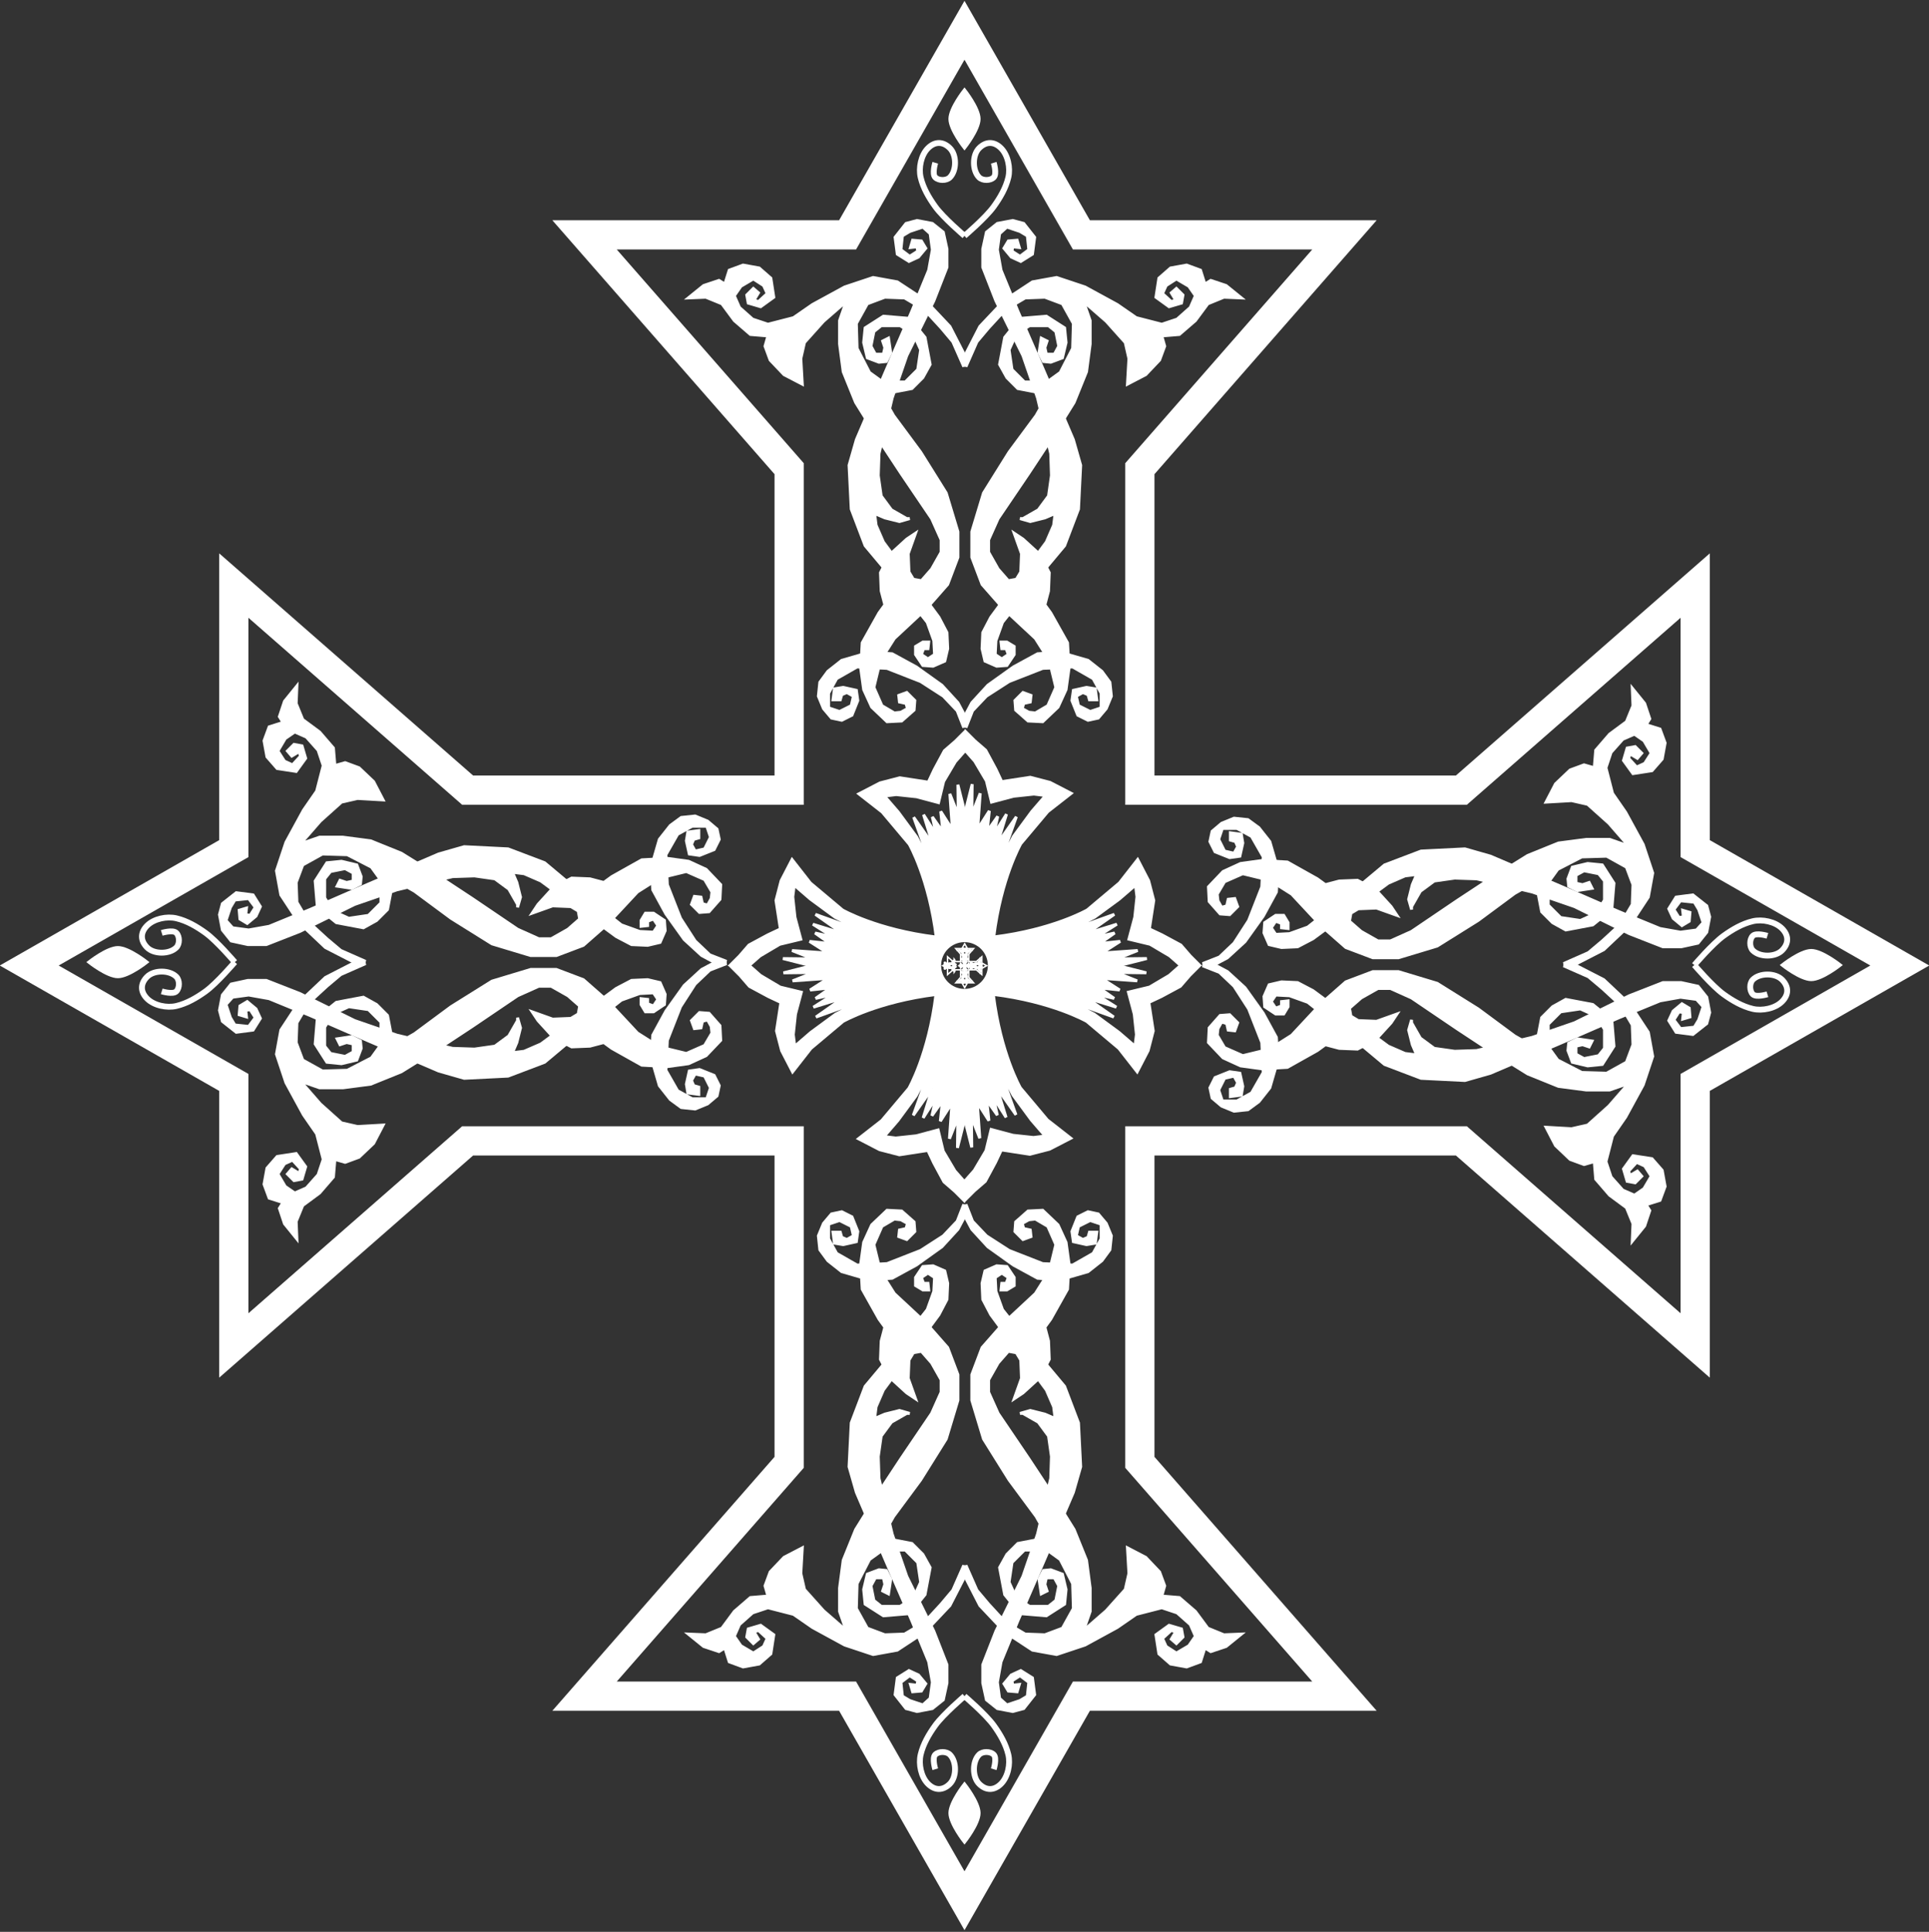 <?xml version="1.0" encoding="UTF-8" standalone="no"?>
<svg width="660px" height="661px" viewBox="0 0 660 661" version="1.1" xmlns="http://www.w3.org/2000/svg" xmlns:xlink="http://www.w3.org/1999/xlink">
    <rect x="0" y="0" width="660" height="661" fill="#333333" stroke="none"/>
    <!-- Generator: Sketch 39.1 (31720) - http://www.bohemiancoding.com/sketch -->
    <title>Coptic_Cross_monochrome</title>
    <desc>Created with Sketch.</desc>
    <defs></defs>
    <g id="Page-1" stroke="none" stroke-width="1" fill="none" fill-rule="evenodd">
        <g id="Coptic_Cross_monochrome" transform="translate(10, 10)">
            <g id="svg3990">
                <g id="layer3">
                    <g id="g5769">
                        <g id="g5446" stroke="#FFFFFF">
                            <polygon id="path4105" stroke-width="10" points="320 640.362 360 570.362 450 570.362 380 490.362 380 380.362 490 380.362 570 450.362 570 360.362 640 320.362 570 280.362 570 190.362 490 260.362 380 260.362 380 150.362 450 70.362 360 70.362 320 0.362 280 70.362 190 70.362 260 150.362 260 260.362 150 260.362 70 190.362 70 280.362 0 320.362 70 360.362 70 450.362 150 380.362 260 380.362 260 490.362 190 570.362 280 570.362"></polygon>
                            <g id="g5282" transform="translate(225, 402)">
                                <g id="g5277" transform="translate(79, 168)">
                                    <path d="M6,25.362 C6,25.362 4.821,21.541 6,20.362 C7.179,19.184 9.821,19.184 11,20.362 C13.357,22.719 13.357,28.005 11,30.362 C8.643,32.719 5.857,32.719 3.5,30.362 C1.143,28.005 0.234,23.606 1,20.362 C1.856,16.735 3.821,13.386 6,10.362 C8.756,6.538 16,0.362 16,0.362 L16,0.362" id="path5177" stroke-width="2"></path>
                                    <path d="M26,25.362 C26,25.362 27.179,21.541 26,20.362 C24.821,19.184 22.179,19.184 21,20.362 C18.643,22.719 18.643,28.005 21,30.362 C23.357,32.719 26.143,32.719 28.5,30.362 C30.857,28.005 31.766,23.606 31,20.362 C30.144,16.735 28.179,13.386 26,10.362 C23.244,6.538 16,0.362 16,0.362 L16,0.362" id="path5179" stroke-width="2"></path>
                                    <path d="M16,50.362 C16,50.362 11,44.089 11,40.362 C11,36.635 16,30.362 16,30.362 C16,30.362 21,36.635 21,40.362 C21,44.089 16,50.362 16,50.362 L16,50.362 Z" id="path5234" fill="#FFFFFF"></path>
                                </g>
                                <g id="g5218" fill="#FFFFFF">
                                    <g id="g5205">
                                        <polygon id="path5199" points="94.75 0.112 92.5 5.862 87.75 10.862 80 15.862 68.5 20.362 58.25 20.862 51.25 16.862 48.5 11.862 48.5 6.862 52.25 5.612 56.25 7.612 57 10.862 54.75 12.112 53 11.362 52.5 9.612 50 9.612 50.5 13.362 53.5 13.862 58 12.862 58.5 9.362 56.5 4.362 53 2.612 49.5 3.362 46.75 6.612 45 10.862 45.5 15.612 48.25 19.362 53 23.112 62.5 25.862 70.25 25.362 78.5 20.862 87.25 14.612 92.75 8.612 94.75 4.862"></polygon>
                                        <polygon id="path5201" points="75.25 71.612 70 74.612 66.5 79.362 65.5 86.362 65.75 93.862 70.25 112.862 75.25 127.362 84.5 146.112 89 157.612 89 163.862 87.75 169.612 84 172.612 78.75 173.612 75 172.612 71.25 167.862 72 162.112 76 159.612 79.25 161.112 81.75 164.112 80.25 166.612 77.25 166.862 76.5 164.362 78.75 164.612 79 163.112 76.25 161.362 73.25 163.612 73.75 168.362 76.25 169.862 80.75 171.362 83.25 169.112 84 163.612 82.75 156.612 77 142.612 68.5 123.112 58 98.612 55.5 89.862 56.25 74.862 61 62.362 70 51.612 82.25 36.112 84.5 29.862 84.75 25.112 82.5 23.612 80.25 25.112 81 27.112 82.5 27.112 82.75 29.362 80.75 29.362 78.25 27.862 78.25 25.112 80.75 21.362 84.25 21.112 88.25 22.862 89.25 27.112 89 32.612 86.25 37.862 67.25 63.612 64.75 69.362 64.25 73.362 67.75 71.862 72.75 70.612 76.25 71.612"></polygon>
                                        <polygon id="path5197" points="94.75 123.612 91 132.112 87 136.862 81.25 143.112 74.5 147.112 67.75 147.362 61.75 145.112 58 138.362 58.25 129.862 62.5 121.612 67 118.362 74.75 118.362 79 122.612 80 129.362 77.5 134.862 73 137.612 66.5 137.612 64 135.612 63 130.612 64.5 127.862 67.25 127.862 67.75 130.112 67 132.362 69 133.362 69.75 128.362 68.25 125.362 65.75 125.112 61.75 126.612 60.5 131.862 61 136.862 67.25 140.862 76.25 140.112 81.5 133.612 83.25 124.362 80.75 119.862 77 116.112 70.5 114.862 66.5 114.362 70.75 106.862 80 94.362 88.75 80.362 92.75 67.112 92.75 58.362 89.25 49.112 82 40.862 71 30.612 66.25 23.112 64 13.862 66.75 7.612 71 5.112 73.25 5.362 75.5 6.612 75 8.362 72.75 8.862 72.5 11.112 75.25 12.112 78 9.362 77.75 6.112 73.5 2.362 68.5 2.112 63.25 7.112 60.5 13.112 59.5 20.362 60 29.112 65.75 39.362 67.75 42.112 66.5 46.862 66.25 53.112 69.5 59.362 75.25 64.612 78.25 66.612 75.75 59.612 76 53.362 77.5 50.862 80.25 50.362 83.75 54.362 87 60.112 87 64.362 83.75 71.612 73.25 87.112 66 98.112 57.75 111.362 53.5 121.862 52.25 131.362 52.25 139.362 54.5 145.862 46.75 139.112 40.25 131.862 39 126.362 39.5 117.612 33.25 120.862 28.5 125.862 26.75 130.612 27.75 134.112 21.75 134.612 16.25 139.362 12 145.112 6.5 147.362 0.5 147.112 5.75 151.362 11 153.112 13 151.862 14.5 156.612 19.25 158.362 24.75 157.362 28.75 153.862 29.75 147.362 25.25 144.112 21 145.362 20.5 148.112 22.75 150.362 24.5 148.862 23 146.362 24.5 145.862 27.5 148.612 26.25 151.362 22.75 153.612 18.5 151.112 16.25 147.862 18 143.862 22.5 139.862 27.75 138.112 36.5 140.362 43 144.862 54 150.862 63.75 154.112 72 152.612 81.5 146.362 90 137.362 94.75 128.112"></polygon>
                                    </g>
                                    <g id="g5210" transform="translate(142.75, 87) scale(-1, 1) translate(-142.75, -87) translate(95.25, 0)">
                                        <polygon id="path5212" points="94.75 0.112 92.5 5.862 87.75 10.862 80 15.862 68.5 20.362 58.25 20.862 51.25 16.862 48.5 11.862 48.5 6.862 52.25 5.612 56.25 7.612 57 10.862 54.75 12.112 53 11.362 52.5 9.612 50 9.612 50.5 13.362 53.5 13.862 58 12.862 58.5 9.362 56.5 4.362 53 2.612 49.5 3.362 46.75 6.612 45 10.862 45.5 15.612 48.25 19.362 53 23.112 62.5 25.862 70.25 25.362 78.5 20.862 87.25 14.612 92.75 8.612 94.75 4.862"></polygon>
                                        <polygon id="path5214" points="75.25 71.612 70 74.612 66.5 79.362 65.5 86.362 65.75 93.862 70.25 112.862 75.25 127.362 84.5 146.112 89 157.612 89 163.862 87.75 169.612 84 172.612 78.75 173.612 75 172.612 71.25 167.862 72 162.112 76 159.612 79.25 161.112 81.75 164.112 80.25 166.612 77.25 166.862 76.5 164.362 78.75 164.612 79 163.112 76.25 161.362 73.25 163.612 73.75 168.362 76.25 169.862 80.75 171.362 83.25 169.112 84 163.612 82.75 156.612 77 142.612 68.5 123.112 58 98.612 55.5 89.862 56.25 74.862 61 62.362 70 51.612 82.25 36.112 84.5 29.862 84.75 25.112 82.5 23.612 80.25 25.112 81 27.112 82.5 27.112 82.75 29.362 80.75 29.362 78.25 27.862 78.25 25.112 80.75 21.362 84.25 21.112 88.25 22.862 89.25 27.112 89 32.612 86.25 37.862 67.25 63.612 64.75 69.362 64.25 73.362 67.75 71.862 72.75 70.612 76.25 71.612"></polygon>
                                        <polygon id="path5216" points="94.75 123.612 91 132.112 87 136.862 81.25 143.112 74.5 147.112 67.75 147.362 61.75 145.112 58 138.362 58.25 129.862 62.5 121.612 67 118.362 74.75 118.362 79 122.612 80 129.362 77.5 134.862 73 137.612 66.5 137.612 64 135.612 63 130.612 64.5 127.862 67.25 127.862 67.75 130.112 67 132.362 69 133.362 69.75 128.362 68.25 125.362 65.75 125.112 61.75 126.612 60.5 131.862 61 136.862 67.25 140.862 76.25 140.112 81.5 133.612 83.25 124.362 80.75 119.862 77 116.112 70.5 114.862 66.5 114.362 70.75 106.862 80 94.362 88.75 80.362 92.75 67.112 92.75 58.362 89.25 49.112 82 40.862 71 30.612 66.25 23.112 64 13.862 66.75 7.612 71 5.112 73.25 5.362 75.5 6.612 75 8.362 72.75 8.862 72.5 11.112 75.25 12.112 78 9.362 77.75 6.112 73.5 2.362 68.5 2.112 63.25 7.112 60.5 13.112 59.5 20.362 60 29.112 65.75 39.362 67.75 42.112 66.5 46.862 66.25 53.112 69.5 59.362 75.25 64.612 78.25 66.612 75.75 59.612 76 53.362 77.5 50.862 80.25 50.362 83.75 54.362 87 60.112 87 64.362 83.75 71.612 73.25 87.112 66 98.112 57.75 111.362 53.5 121.862 52.25 131.362 52.25 139.362 54.5 145.862 46.75 139.112 40.25 131.862 39 126.362 39.5 117.612 33.25 120.862 28.5 125.862 26.75 130.612 27.75 134.112 21.75 134.612 16.25 139.362 12 145.112 6.5 147.362 0.5 147.112 5.75 151.362 11 153.112 13 151.862 14.5 156.612 19.25 158.362 24.75 157.362 28.75 153.862 29.75 147.362 25.25 144.112 21 145.362 20.5 148.112 22.75 150.362 24.5 148.862 23 146.362 24.5 145.862 27.5 148.612 26.25 151.362 22.75 153.612 18.5 151.112 16.25 147.862 18 143.862 22.5 139.862 27.75 138.112 36.5 140.362 43 144.862 54 150.862 63.75 154.112 72 152.612 81.5 146.362 90 137.362 94.75 128.112"></polygon>
                                    </g>
                                </g>
                            </g>
                            <g id="g5297" transform="translate(320.5, 129.56) scale(1, -1) translate(-320.5, -129.56) translate(225, 20.06)">
                                <g id="g5299" transform="translate(79, 168)">
                                    <path d="M6,25.362 C6,25.362 4.821,21.541 6,20.362 C7.179,19.184 9.821,19.184 11,20.362 C13.357,22.719 13.357,28.005 11,30.362 C8.643,32.719 5.857,32.719 3.5,30.362 C1.143,28.005 0.234,23.606 1,20.362 C1.856,16.735 3.821,13.386 6,10.362 C8.756,6.538 16,0.362 16,0.362 L16,0.362" id="path5301" stroke-width="2"></path>
                                    <path d="M26,25.362 C26,25.362 27.179,21.541 26,20.362 C24.821,19.184 22.179,19.184 21,20.362 C18.643,22.719 18.643,28.005 21,30.362 C23.357,32.719 26.143,32.719 28.5,30.362 C30.857,28.005 31.766,23.606 31,20.362 C30.144,16.735 28.179,13.386 26,10.362 C23.244,6.538 16,0.362 16,0.362 L16,0.362" id="path5303" stroke-width="2"></path>
                                    <path d="M16,50.362 C16,50.362 11,44.089 11,40.362 C11,36.635 16,30.362 16,30.362 C16,30.362 21,36.635 21,40.362 C21,44.089 16,50.362 16,50.362 L16,50.362 Z" id="path5305" fill="#FFFFFF"></path>
                                </g>
                                <g id="g5307" fill="#FFFFFF">
                                    <g id="g5309">
                                        <polygon id="path5311" points="94.75 0.112 92.5 5.862 87.75 10.862 80 15.862 68.5 20.362 58.25 20.862 51.25 16.862 48.5 11.862 48.5 6.862 52.25 5.612 56.25 7.612 57 10.862 54.75 12.112 53 11.362 52.5 9.612 50 9.612 50.5 13.362 53.5 13.862 58 12.862 58.5 9.362 56.5 4.362 53 2.612 49.5 3.362 46.75 6.612 45 10.862 45.5 15.612 48.25 19.362 53 23.112 62.5 25.862 70.25 25.362 78.5 20.862 87.25 14.612 92.75 8.612 94.75 4.862"></polygon>
                                        <polygon id="path5313" points="75.25 71.612 70 74.612 66.5 79.362 65.5 86.362 65.75 93.862 70.25 112.862 75.25 127.362 84.5 146.112 89 157.612 89 163.862 87.75 169.612 84 172.612 78.75 173.612 75 172.612 71.25 167.862 72 162.112 76 159.612 79.25 161.112 81.75 164.112 80.25 166.612 77.25 166.862 76.5 164.362 78.75 164.612 79 163.112 76.25 161.362 73.25 163.612 73.75 168.362 76.25 169.862 80.75 171.362 83.25 169.112 84 163.612 82.75 156.612 77 142.612 68.5 123.112 58 98.612 55.5 89.862 56.25 74.862 61 62.362 70 51.612 82.25 36.112 84.5 29.862 84.75 25.112 82.5 23.612 80.25 25.112 81 27.112 82.5 27.112 82.75 29.362 80.75 29.362 78.25 27.862 78.25 25.112 80.75 21.362 84.25 21.112 88.25 22.862 89.25 27.112 89 32.612 86.25 37.862 67.25 63.612 64.75 69.362 64.25 73.362 67.75 71.862 72.75 70.612 76.25 71.612"></polygon>
                                        <polygon id="path5315" points="94.75 123.612 91 132.112 87 136.862 81.25 143.112 74.5 147.112 67.75 147.362 61.75 145.112 58 138.362 58.25 129.862 62.5 121.612 67 118.362 74.75 118.362 79 122.612 80 129.362 77.5 134.862 73 137.612 66.5 137.612 64 135.612 63 130.612 64.5 127.862 67.25 127.862 67.75 130.112 67 132.362 69 133.362 69.75 128.362 68.25 125.362 65.75 125.112 61.75 126.612 60.5 131.862 61 136.862 67.25 140.862 76.25 140.112 81.5 133.612 83.25 124.362 80.75 119.862 77 116.112 70.5 114.862 66.5 114.362 70.75 106.862 80 94.362 88.75 80.362 92.75 67.112 92.75 58.362 89.25 49.112 82 40.862 71 30.612 66.25 23.112 64 13.862 66.75 7.612 71 5.112 73.25 5.362 75.5 6.612 75 8.362 72.75 8.862 72.5 11.112 75.25 12.112 78 9.362 77.75 6.112 73.5 2.362 68.5 2.112 63.25 7.112 60.5 13.112 59.5 20.362 60 29.112 65.75 39.362 67.75 42.112 66.5 46.862 66.25 53.112 69.5 59.362 75.25 64.612 78.25 66.612 75.75 59.612 76 53.362 77.5 50.862 80.25 50.362 83.75 54.362 87 60.112 87 64.362 83.75 71.612 73.25 87.112 66 98.112 57.75 111.362 53.5 121.862 52.25 131.362 52.25 139.362 54.5 145.862 46.75 139.112 40.25 131.862 39 126.362 39.5 117.612 33.25 120.862 28.5 125.862 26.75 130.612 27.75 134.112 21.75 134.612 16.25 139.362 12 145.112 6.5 147.362 0.5 147.112 5.75 151.362 11 153.112 13 151.862 14.5 156.612 19.25 158.362 24.75 157.362 28.75 153.862 29.75 147.362 25.25 144.112 21 145.362 20.5 148.112 22.75 150.362 24.5 148.862 23 146.362 24.5 145.862 27.5 148.612 26.25 151.362 22.75 153.612 18.5 151.112 16.25 147.862 18 143.862 22.5 139.862 27.75 138.112 36.5 140.362 43 144.862 54 150.862 63.75 154.112 72 152.612 81.5 146.362 90 137.362 94.75 128.112"></polygon>
                                    </g>
                                    <g id="g5317" transform="translate(142.75, 87) scale(-1, 1) translate(-142.75, -87) translate(95.25, 0)">
                                        <polygon id="path5319" points="94.75 0.112 92.5 5.862 87.75 10.862 80 15.862 68.5 20.362 58.25 20.862 51.25 16.862 48.5 11.862 48.5 6.862 52.25 5.612 56.25 7.612 57 10.862 54.75 12.112 53 11.362 52.5 9.612 50 9.612 50.5 13.362 53.5 13.862 58 12.862 58.5 9.362 56.5 4.362 53 2.612 49.5 3.362 46.75 6.612 45 10.862 45.5 15.612 48.25 19.362 53 23.112 62.5 25.862 70.25 25.362 78.5 20.862 87.25 14.612 92.75 8.612 94.75 4.862"></polygon>
                                        <polygon id="path5321" points="75.25 71.612 70 74.612 66.5 79.362 65.5 86.362 65.75 93.862 70.25 112.862 75.25 127.362 84.5 146.112 89 157.612 89 163.862 87.75 169.612 84 172.612 78.75 173.612 75 172.612 71.25 167.862 72 162.112 76 159.612 79.25 161.112 81.75 164.112 80.25 166.612 77.25 166.862 76.5 164.362 78.75 164.612 79 163.112 76.25 161.362 73.25 163.612 73.75 168.362 76.25 169.862 80.75 171.362 83.25 169.112 84 163.612 82.75 156.612 77 142.612 68.5 123.112 58 98.612 55.5 89.862 56.25 74.862 61 62.362 70 51.612 82.25 36.112 84.5 29.862 84.75 25.112 82.5 23.612 80.25 25.112 81 27.112 82.5 27.112 82.75 29.362 80.75 29.362 78.25 27.862 78.25 25.112 80.75 21.362 84.25 21.112 88.25 22.862 89.25 27.112 89 32.612 86.25 37.862 67.25 63.612 64.75 69.362 64.25 73.362 67.75 71.862 72.75 70.612 76.25 71.612"></polygon>
                                        <polygon id="path5323" points="94.75 123.612 91 132.112 87 136.862 81.25 143.112 74.5 147.112 67.75 147.362 61.75 145.112 58 138.362 58.25 129.862 62.5 121.612 67 118.362 74.75 118.362 79 122.612 80 129.362 77.5 134.862 73 137.612 66.5 137.612 64 135.612 63 130.612 64.5 127.862 67.25 127.862 67.75 130.112 67 132.362 69 133.362 69.75 128.362 68.25 125.362 65.75 125.112 61.75 126.612 60.5 131.862 61 136.862 67.25 140.862 76.25 140.112 81.5 133.612 83.25 124.362 80.75 119.862 77 116.112 70.5 114.862 66.5 114.362 70.75 106.862 80 94.362 88.75 80.362 92.75 67.112 92.75 58.362 89.25 49.112 82 40.862 71 30.612 66.25 23.112 64 13.862 66.75 7.612 71 5.112 73.25 5.362 75.5 6.612 75 8.362 72.75 8.862 72.5 11.112 75.25 12.112 78 9.362 77.75 6.112 73.5 2.362 68.5 2.112 63.25 7.112 60.5 13.112 59.5 20.362 60 29.112 65.75 39.362 67.75 42.112 66.5 46.862 66.25 53.112 69.5 59.362 75.25 64.612 78.25 66.612 75.75 59.612 76 53.362 77.5 50.862 80.25 50.362 83.75 54.362 87 60.112 87 64.362 83.75 71.612 73.25 87.112 66 98.112 57.75 111.362 53.5 121.862 52.25 131.362 52.25 139.362 54.5 145.862 46.75 139.112 40.25 131.862 39 126.362 39.5 117.612 33.25 120.862 28.5 125.862 26.75 130.612 27.75 134.112 21.75 134.612 16.25 139.362 12 145.112 6.5 147.362 0.5 147.112 5.75 151.362 11 153.112 13 151.862 14.5 156.612 19.25 158.362 24.75 157.362 28.75 153.862 29.75 147.362 25.25 144.112 21 145.362 20.5 148.112 22.75 150.362 24.5 148.862 23 146.362 24.5 145.862 27.5 148.612 26.25 151.362 22.75 153.612 18.5 151.112 16.25 147.862 18 143.862 22.5 139.862 27.75 138.112 36.5 140.362 43 144.862 54 150.862 63.75 154.112 72 152.612 81.5 146.362 90 137.362 94.75 128.112"></polygon>
                                    </g>
                                </g>
                            </g>
                            <g id="g5325" transform="translate(129.198, 319.705) rotate(90) translate(-129.198, -319.705) translate(33.698, 210.205)">
                                <g id="g5327" transform="translate(79, 168)">
                                    <path d="M6,25.362 C6,25.362 4.821,21.541 6,20.362 C7.179,19.184 9.821,19.184 11,20.362 C13.357,22.719 13.357,28.005 11,30.362 C8.643,32.719 5.857,32.719 3.5,30.362 C1.143,28.005 0.234,23.606 1,20.362 C1.856,16.735 3.821,13.386 6,10.362 C8.756,6.538 16,0.362 16,0.362 L16,0.362" id="path5329" stroke-width="2"></path>
                                    <path d="M26,25.362 C26,25.362 27.179,21.541 26,20.362 C24.821,19.184 22.179,19.184 21,20.362 C18.643,22.719 18.643,28.005 21,30.362 C23.357,32.719 26.143,32.719 28.5,30.362 C30.857,28.005 31.766,23.606 31,20.362 C30.144,16.735 28.179,13.386 26,10.362 C23.244,6.538 16,0.362 16,0.362 L16,0.362" id="path5331" stroke-width="2"></path>
                                    <path d="M16,50.362 C16,50.362 11,44.089 11,40.362 C11,36.635 16,30.362 16,30.362 C16,30.362 21,36.635 21,40.362 C21,44.089 16,50.362 16,50.362 L16,50.362 Z" id="path5333" fill="#FFFFFF"></path>
                                </g>
                                <g id="g5335" fill="#FFFFFF">
                                    <g id="g5337">
                                        <polygon id="path5339" points="94.75 0.112 92.5 5.862 87.75 10.862 80 15.862 68.5 20.362 58.25 20.862 51.25 16.862 48.5 11.862 48.5 6.862 52.25 5.612 56.25 7.612 57 10.862 54.75 12.112 53 11.362 52.5 9.612 50 9.612 50.5 13.362 53.5 13.862 58 12.862 58.5 9.362 56.5 4.362 53 2.612 49.5 3.362 46.75 6.612 45 10.862 45.5 15.612 48.25 19.362 53 23.112 62.5 25.862 70.25 25.362 78.5 20.862 87.25 14.612 92.75 8.612 94.75 4.862"></polygon>
                                        <polygon id="path5341" points="75.25 71.612 70 74.612 66.5 79.362 65.5 86.362 65.75 93.862 70.25 112.862 75.25 127.362 84.5 146.112 89 157.612 89 163.862 87.75 169.612 84 172.612 78.75 173.612 75 172.612 71.25 167.862 72 162.112 76 159.612 79.25 161.112 81.75 164.112 80.25 166.612 77.25 166.862 76.5 164.362 78.75 164.612 79 163.112 76.25 161.362 73.25 163.612 73.75 168.362 76.25 169.862 80.75 171.362 83.25 169.112 84 163.612 82.75 156.612 77 142.612 68.5 123.112 58 98.612 55.5 89.862 56.25 74.862 61 62.362 70 51.612 82.25 36.112 84.5 29.862 84.75 25.112 82.5 23.612 80.25 25.112 81 27.112 82.5 27.112 82.75 29.362 80.75 29.362 78.25 27.862 78.25 25.112 80.75 21.362 84.25 21.112 88.25 22.862 89.25 27.112 89 32.612 86.25 37.862 67.25 63.612 64.75 69.362 64.25 73.362 67.75 71.862 72.75 70.612 76.25 71.612"></polygon>
                                        <polygon id="path5343" points="94.75 123.612 91 132.112 87 136.862 81.25 143.112 74.5 147.112 67.75 147.362 61.75 145.112 58 138.362 58.25 129.862 62.5 121.612 67 118.362 74.75 118.362 79 122.612 80 129.362 77.5 134.862 73 137.612 66.5 137.612 64 135.612 63 130.612 64.5 127.862 67.25 127.862 67.75 130.112 67 132.362 69 133.362 69.75 128.362 68.25 125.362 65.75 125.112 61.75 126.612 60.5 131.862 61 136.862 67.25 140.862 76.25 140.112 81.5 133.612 83.25 124.362 80.75 119.862 77 116.112 70.5 114.862 66.5 114.362 70.75 106.862 80 94.362 88.75 80.362 92.75 67.112 92.75 58.362 89.25 49.112 82 40.862 71 30.612 66.25 23.112 64 13.862 66.75 7.612 71 5.112 73.25 5.362 75.5 6.612 75 8.362 72.75 8.862 72.5 11.112 75.25 12.112 78 9.362 77.75 6.112 73.5 2.362 68.5 2.112 63.25 7.112 60.5 13.112 59.5 20.362 60 29.112 65.75 39.362 67.75 42.112 66.5 46.862 66.25 53.112 69.5 59.362 75.25 64.612 78.25 66.612 75.75 59.612 76 53.362 77.5 50.862 80.25 50.362 83.75 54.362 87 60.112 87 64.362 83.75 71.612 73.25 87.112 66 98.112 57.75 111.362 53.5 121.862 52.25 131.362 52.25 139.362 54.5 145.862 46.75 139.112 40.25 131.862 39 126.362 39.5 117.612 33.25 120.862 28.5 125.862 26.75 130.612 27.75 134.112 21.75 134.612 16.25 139.362 12 145.112 6.5 147.362 0.5 147.112 5.75 151.362 11 153.112 13 151.862 14.5 156.612 19.25 158.362 24.75 157.362 28.75 153.862 29.75 147.362 25.25 144.112 21 145.362 20.5 148.112 22.75 150.362 24.5 148.862 23 146.362 24.5 145.862 27.5 148.612 26.25 151.362 22.75 153.612 18.5 151.112 16.25 147.862 18 143.862 22.5 139.862 27.75 138.112 36.5 140.362 43 144.862 54 150.862 63.75 154.112 72 152.612 81.5 146.362 90 137.362 94.75 128.112"></polygon>
                                    </g>
                                    <g id="g5345" transform="translate(142.75, 87) scale(-1, 1) translate(-142.75, -87) translate(95.25, 0)">
                                        <polygon id="path5347" points="94.75 0.112 92.5 5.862 87.75 10.862 80 15.862 68.5 20.362 58.25 20.862 51.25 16.862 48.5 11.862 48.5 6.862 52.25 5.612 56.25 7.612 57 10.862 54.75 12.112 53 11.362 52.5 9.612 50 9.612 50.5 13.362 53.5 13.862 58 12.862 58.5 9.362 56.5 4.362 53 2.612 49.5 3.362 46.75 6.612 45 10.862 45.5 15.612 48.25 19.362 53 23.112 62.5 25.862 70.25 25.362 78.5 20.862 87.25 14.612 92.75 8.612 94.75 4.862"></polygon>
                                        <polygon id="path5349" points="75.25 71.612 70 74.612 66.5 79.362 65.5 86.362 65.75 93.862 70.25 112.862 75.25 127.362 84.5 146.112 89 157.612 89 163.862 87.75 169.612 84 172.612 78.75 173.612 75 172.612 71.25 167.862 72 162.112 76 159.612 79.25 161.112 81.75 164.112 80.25 166.612 77.25 166.862 76.5 164.362 78.75 164.612 79 163.112 76.25 161.362 73.25 163.612 73.75 168.362 76.25 169.862 80.75 171.362 83.25 169.112 84 163.612 82.75 156.612 77 142.612 68.5 123.112 58 98.612 55.5 89.862 56.25 74.862 61 62.362 70 51.612 82.25 36.112 84.5 29.862 84.75 25.112 82.5 23.612 80.25 25.112 81 27.112 82.5 27.112 82.75 29.362 80.75 29.362 78.25 27.862 78.25 25.112 80.75 21.362 84.25 21.112 88.25 22.862 89.25 27.112 89 32.612 86.25 37.862 67.25 63.612 64.75 69.362 64.25 73.362 67.75 71.862 72.75 70.612 76.25 71.612"></polygon>
                                        <polygon id="path5351" points="94.75 123.612 91 132.112 87 136.862 81.25 143.112 74.5 147.112 67.75 147.362 61.75 145.112 58 138.362 58.25 129.862 62.5 121.612 67 118.362 74.75 118.362 79 122.612 80 129.362 77.5 134.862 73 137.612 66.5 137.612 64 135.612 63 130.612 64.5 127.862 67.25 127.862 67.75 130.112 67 132.362 69 133.362 69.75 128.362 68.25 125.362 65.75 125.112 61.75 126.612 60.5 131.862 61 136.862 67.25 140.862 76.25 140.112 81.5 133.612 83.25 124.362 80.75 119.862 77 116.112 70.5 114.862 66.5 114.362 70.75 106.862 80 94.362 88.75 80.362 92.75 67.112 92.75 58.362 89.25 49.112 82 40.862 71 30.612 66.25 23.112 64 13.862 66.75 7.612 71 5.112 73.25 5.362 75.5 6.612 75 8.362 72.75 8.862 72.5 11.112 75.25 12.112 78 9.362 77.75 6.112 73.5 2.362 68.5 2.112 63.25 7.112 60.5 13.112 59.5 20.362 60 29.112 65.75 39.362 67.75 42.112 66.5 46.862 66.25 53.112 69.5 59.362 75.25 64.612 78.25 66.612 75.75 59.612 76 53.362 77.5 50.862 80.25 50.362 83.75 54.362 87 60.112 87 64.362 83.75 71.612 73.25 87.112 66 98.112 57.75 111.362 53.5 121.862 52.25 131.362 52.25 139.362 54.5 145.862 46.75 139.112 40.25 131.862 39 126.362 39.5 117.612 33.25 120.862 28.5 125.862 26.75 130.612 27.75 134.112 21.75 134.612 16.25 139.362 12 145.112 6.5 147.362 0.5 147.112 5.75 151.362 11 153.112 13 151.862 14.5 156.612 19.25 158.362 24.75 157.362 28.75 153.862 29.75 147.362 25.25 144.112 21 145.362 20.5 148.112 22.75 150.362 24.5 148.862 23 146.362 24.5 145.862 27.5 148.612 26.25 151.362 22.75 153.612 18.5 151.112 16.25 147.862 18 143.862 22.5 139.862 27.75 138.112 36.5 140.362 43 144.862 54 150.862 63.75 154.112 72 152.612 81.5 146.362 90 137.362 94.75 128.112"></polygon>
                                    </g>
                                </g>
                            </g>
                            <g id="g5353" transform="translate(510.854, 319.705) rotate(-90) translate(-510.854, -319.705) translate(415.354, 210.205)">
                                <g id="g5355" transform="translate(79, 168)">
                                    <path d="M6,25.362 C6,25.362 4.821,21.541 6,20.362 C7.179,19.184 9.821,19.184 11,20.362 C13.357,22.719 13.357,28.005 11,30.362 C8.643,32.719 5.857,32.719 3.5,30.362 C1.143,28.005 0.234,23.606 1,20.362 C1.856,16.735 3.821,13.386 6,10.362 C8.756,6.538 16,0.362 16,0.362 L16,0.362" id="path5357" stroke-width="2"></path>
                                    <path d="M26,25.362 C26,25.362 27.179,21.541 26,20.362 C24.821,19.184 22.179,19.184 21,20.362 C18.643,22.719 18.643,28.005 21,30.362 C23.357,32.719 26.143,32.719 28.5,30.362 C30.857,28.005 31.766,23.606 31,20.362 C30.144,16.735 28.179,13.386 26,10.362 C23.244,6.538 16,0.362 16,0.362 L16,0.362" id="path5359" stroke-width="2"></path>
                                    <path d="M16,50.362 C16,50.362 11,44.089 11,40.362 C11,36.635 16,30.362 16,30.362 C16,30.362 21,36.635 21,40.362 C21,44.089 16,50.362 16,50.362 L16,50.362 Z" id="path5361" fill="#FFFFFF"></path>
                                </g>
                                <g id="g5363" fill="#FFFFFF">
                                    <g id="g5365">
                                        <polygon id="path5367" points="94.75 0.112 92.5 5.862 87.75 10.862 80 15.862 68.5 20.362 58.25 20.862 51.25 16.862 48.5 11.862 48.5 6.862 52.25 5.612 56.25 7.612 57 10.862 54.75 12.112 53 11.362 52.5 9.612 50 9.612 50.5 13.362 53.5 13.862 58 12.862 58.5 9.362 56.5 4.362 53 2.612 49.5 3.362 46.75 6.612 45 10.862 45.5 15.612 48.25 19.362 53 23.112 62.5 25.862 70.25 25.362 78.5 20.862 87.25 14.612 92.75 8.612 94.75 4.862"></polygon>
                                        <polygon id="path5369" points="75.25 71.612 70 74.612 66.5 79.362 65.5 86.362 65.75 93.862 70.25 112.862 75.25 127.362 84.5 146.112 89 157.612 89 163.862 87.75 169.612 84 172.612 78.75 173.612 75 172.612 71.25 167.862 72 162.112 76 159.612 79.25 161.112 81.75 164.112 80.25 166.612 77.25 166.862 76.5 164.362 78.75 164.612 79 163.112 76.25 161.362 73.25 163.612 73.75 168.362 76.25 169.862 80.75 171.362 83.25 169.112 84 163.612 82.75 156.612 77 142.612 68.5 123.112 58 98.612 55.5 89.862 56.25 74.862 61 62.362 70 51.612 82.25 36.112 84.5 29.862 84.75 25.112 82.5 23.612 80.25 25.112 81 27.112 82.5 27.112 82.75 29.362 80.75 29.362 78.25 27.862 78.25 25.112 80.75 21.362 84.25 21.112 88.25 22.862 89.25 27.112 89 32.612 86.25 37.862 67.25 63.612 64.75 69.362 64.25 73.362 67.75 71.862 72.75 70.612 76.25 71.612"></polygon>
                                        <polygon id="path5371" points="94.75 123.612 91 132.112 87 136.862 81.25 143.112 74.5 147.112 67.75 147.362 61.75 145.112 58 138.362 58.25 129.862 62.5 121.612 67 118.362 74.75 118.362 79 122.612 80 129.362 77.5 134.862 73 137.612 66.5 137.612 64 135.612 63 130.612 64.5 127.862 67.25 127.862 67.75 130.112 67 132.362 69 133.362 69.75 128.362 68.25 125.362 65.75 125.112 61.75 126.612 60.5 131.862 61 136.862 67.25 140.862 76.25 140.112 81.5 133.612 83.25 124.362 80.75 119.862 77 116.112 70.5 114.862 66.5 114.362 70.75 106.862 80 94.362 88.75 80.362 92.75 67.112 92.75 58.362 89.25 49.112 82 40.862 71 30.612 66.25 23.112 64 13.862 66.75 7.612 71 5.112 73.25 5.362 75.5 6.612 75 8.362 72.75 8.862 72.5 11.112 75.25 12.112 78 9.362 77.75 6.112 73.5 2.362 68.5 2.112 63.25 7.112 60.5 13.112 59.5 20.362 60 29.112 65.75 39.362 67.75 42.112 66.5 46.862 66.25 53.112 69.5 59.362 75.25 64.612 78.25 66.612 75.75 59.612 76 53.362 77.5 50.862 80.25 50.362 83.75 54.362 87 60.112 87 64.362 83.75 71.612 73.25 87.112 66 98.112 57.75 111.362 53.5 121.862 52.25 131.362 52.25 139.362 54.5 145.862 46.75 139.112 40.25 131.862 39 126.362 39.5 117.612 33.25 120.862 28.5 125.862 26.75 130.612 27.75 134.112 21.75 134.612 16.25 139.362 12 145.112 6.5 147.362 0.5 147.112 5.75 151.362 11 153.112 13 151.862 14.5 156.612 19.25 158.362 24.75 157.362 28.75 153.862 29.75 147.362 25.25 144.112 21 145.362 20.5 148.112 22.75 150.362 24.5 148.862 23 146.362 24.5 145.862 27.5 148.612 26.25 151.362 22.75 153.612 18.5 151.112 16.25 147.862 18 143.862 22.5 139.862 27.75 138.112 36.5 140.362 43 144.862 54 150.862 63.75 154.112 72 152.612 81.5 146.362 90 137.362 94.75 128.112"></polygon>
                                    </g>
                                    <g id="g5373" transform="translate(142.75, 87) scale(-1, 1) translate(-142.75, -87) translate(95.25, 0)">
                                        <polygon id="path5375" points="94.75 0.112 92.5 5.862 87.75 10.862 80 15.862 68.5 20.362 58.25 20.862 51.25 16.862 48.5 11.862 48.5 6.862 52.25 5.612 56.25 7.612 57 10.862 54.75 12.112 53 11.362 52.5 9.612 50 9.612 50.5 13.362 53.5 13.862 58 12.862 58.5 9.362 56.5 4.362 53 2.612 49.5 3.362 46.75 6.612 45 10.862 45.5 15.612 48.25 19.362 53 23.112 62.5 25.862 70.25 25.362 78.5 20.862 87.25 14.612 92.75 8.612 94.75 4.862"></polygon>
                                        <polygon id="path5377" points="75.25 71.612 70 74.612 66.5 79.362 65.5 86.362 65.75 93.862 70.25 112.862 75.25 127.362 84.5 146.112 89 157.612 89 163.862 87.75 169.612 84 172.612 78.75 173.612 75 172.612 71.25 167.862 72 162.112 76 159.612 79.25 161.112 81.75 164.112 80.25 166.612 77.25 166.862 76.5 164.362 78.75 164.612 79 163.112 76.25 161.362 73.25 163.612 73.75 168.362 76.25 169.862 80.75 171.362 83.25 169.112 84 163.612 82.75 156.612 77 142.612 68.5 123.112 58 98.612 55.5 89.862 56.25 74.862 61 62.362 70 51.612 82.25 36.112 84.5 29.862 84.75 25.112 82.5 23.612 80.25 25.112 81 27.112 82.5 27.112 82.75 29.362 80.75 29.362 78.25 27.862 78.25 25.112 80.75 21.362 84.25 21.112 88.25 22.862 89.25 27.112 89 32.612 86.25 37.862 67.25 63.612 64.75 69.362 64.25 73.362 67.75 71.862 72.75 70.612 76.25 71.612"></polygon>
                                        <polygon id="path5379" points="94.75 123.612 91 132.112 87 136.862 81.25 143.112 74.5 147.112 67.75 147.362 61.75 145.112 58 138.362 58.25 129.862 62.5 121.612 67 118.362 74.75 118.362 79 122.612 80 129.362 77.5 134.862 73 137.612 66.5 137.612 64 135.612 63 130.612 64.5 127.862 67.25 127.862 67.75 130.112 67 132.362 69 133.362 69.75 128.362 68.25 125.362 65.75 125.112 61.75 126.612 60.5 131.862 61 136.862 67.25 140.862 76.25 140.112 81.5 133.612 83.25 124.362 80.75 119.862 77 116.112 70.5 114.862 66.5 114.362 70.75 106.862 80 94.362 88.75 80.362 92.75 67.112 92.75 58.362 89.25 49.112 82 40.862 71 30.612 66.25 23.112 64 13.862 66.75 7.612 71 5.112 73.25 5.362 75.5 6.612 75 8.362 72.75 8.862 72.5 11.112 75.25 12.112 78 9.362 77.75 6.112 73.5 2.362 68.5 2.112 63.25 7.112 60.5 13.112 59.5 20.362 60 29.112 65.75 39.362 67.75 42.112 66.5 46.862 66.25 53.112 69.5 59.362 75.25 64.612 78.25 66.612 75.75 59.612 76 53.362 77.5 50.862 80.25 50.362 83.75 54.362 87 60.112 87 64.362 83.75 71.612 73.25 87.112 66 98.112 57.75 111.362 53.5 121.862 52.25 131.362 52.25 139.362 54.5 145.862 46.75 139.112 40.25 131.862 39 126.362 39.5 117.612 33.25 120.862 28.5 125.862 26.75 130.612 27.75 134.112 21.75 134.612 16.25 139.362 12 145.112 6.5 147.362 0.5 147.112 5.75 151.362 11 153.112 13 151.862 14.5 156.612 19.25 158.362 24.75 157.362 28.75 153.862 29.75 147.362 25.25 144.112 21 145.362 20.5 148.112 22.75 150.362 24.5 148.862 23 146.362 24.5 145.862 27.5 148.612 26.25 151.362 22.75 153.612 18.5 151.112 16.25 147.862 18 143.862 22.5 139.862 27.75 138.112 36.5 140.362 43 144.862 54 150.862 63.75 154.112 72 152.612 81.5 146.362 90 137.362 94.75 128.112"></polygon>
                                    </g>
                                </g>
                            </g>
                            <g id="g5412" transform="translate(240, 240)">
                                <path d="M90,80.362 C90,85.885 85.523,90.362 80,90.362 C74.477,90.362 70,85.885 70,80.362 C70,74.839 74.477,70.362 80,70.362 C85.523,70.362 90,74.839 90,80.362 L90,80.362 Z" id="path5407" stroke-width="4"></path>
                                <g id="g5385" transform="translate(0, 44)" fill="#FFFFFF">
                                    <path d="M70.25,26.612 C50,24.112 38.25,17.362 38.25,17.362 L27.25,8.112 L21,0.112 L17.25,7.362 L15.5,14.112 L17,23.862 L12.75,25.862 L6.25,29.362 L3,33.112 L0,36.112 L5.75,36.862 L10,33.112 L16.75,29.112 L24,27.362 L22,19.862 L21.25,12.862 L21.75,8.862 L27.25,13.612 L35.75,19.862 L45,24.612 L29,18.862 L38.25,25.362 L28.125,22.237 L35,26.612 L28.875,25.237 L34,28.862 L27,28.112 L33.25,32.112 L21,31.237 L28.25,34.112 L17.875,33.987 L28.25,36.612 L70,36.862 L73.25,28.112 L70.25,26.612 Z" id="path5381"></path>
                                    <path d="M70.427,46.248 C50.177,48.748 38.427,55.498 38.427,55.498 L27.427,64.748 L21.177,72.748 L17.427,65.498 L15.677,58.748 L17.177,48.998 L12.927,46.998 L6.427,43.498 L3.177,39.748 L0.177,36.748 L5.927,35.998 L10.177,39.748 L16.927,43.748 L24.177,45.498 L22.177,52.998 L21.427,59.998 L21.927,63.998 L27.427,59.248 L35.927,52.998 L45.177,48.248 L29.177,53.998 L38.427,47.498 L28.302,50.623 L35.177,46.248 L29.052,47.623 L34.177,43.998 L27.177,44.748 L33.427,40.748 L21.177,41.623 L28.427,38.748 L18.052,38.873 L28.427,36.248 L70.177,35.998 L73.427,44.748 L70.427,46.248 Z" id="path5383"></path>
                                </g>
                                <g id="g5389" transform="translate(123.254, 80.487) scale(-1, 1) translate(-123.254, -80.487) translate(86.254, 43.987)" fill="#FFFFFF">
                                    <path d="M70.25,26.612 C50,24.112 38.25,17.362 38.25,17.362 L27.25,8.112 L21,0.112 L17.25,7.362 L15.5,14.112 L17,23.862 L12.75,25.862 L6.25,29.362 L3,33.112 L0,36.112 L5.75,36.862 L10,33.112 L16.75,29.112 L24,27.362 L22,19.862 L21.25,12.862 L21.75,8.862 L27.25,13.612 L35.75,19.862 L45,24.612 L29,18.862 L38.25,25.362 L28.125,22.237 L35,26.612 L28.875,25.237 L34,28.862 L27,28.112 L33.25,32.112 L21,31.237 L28.25,34.112 L17.875,33.987 L28.25,36.612 L70,36.862 L73.25,28.112 L70.25,26.612 Z" id="path5391"></path>
                                    <path d="M70.427,46.248 C50.177,48.748 38.427,55.498 38.427,55.498 L27.427,64.748 L21.177,72.748 L17.427,65.498 L15.677,58.748 L17.177,48.998 L12.927,46.998 L6.427,43.498 L3.177,39.748 L0.177,36.748 L5.927,35.998 L10.177,39.748 L16.927,43.748 L24.177,45.498 L22.177,52.998 L21.427,59.998 L21.927,63.998 L27.427,59.248 L35.927,52.998 L45.177,48.248 L29.177,53.998 L38.427,47.498 L28.302,50.623 L35.177,46.248 L29.052,47.623 L34.177,43.998 L27.177,44.748 L33.427,40.748 L21.177,41.623 L28.427,38.748 L18.052,38.873 L28.427,36.248 L70.177,35.998 L73.427,44.748 L70.427,46.248 Z" id="path5393"></path>
                                </g>
                                <g id="g5395" transform="translate(80.11, 37.454) rotate(90) translate(-80.11, -37.454) translate(43.11, 0.954)" fill="#FFFFFF">
                                    <path d="M70.25,26.612 C50,24.112 38.25,17.362 38.25,17.362 L27.25,8.112 L21,0.112 L17.25,7.362 L15.5,14.112 L17,23.862 L12.75,25.862 L6.25,29.362 L3,33.112 L0,36.112 L5.75,36.862 L10,33.112 L16.75,29.112 L24,27.362 L22,19.862 L21.25,12.862 L21.75,8.862 L27.25,13.612 L35.75,19.862 L45,24.612 L29,18.862 L38.25,25.362 L28.125,22.237 L35,26.612 L28.875,25.237 L34,28.862 L27,28.112 L33.25,32.112 L21,31.237 L28.25,34.112 L17.875,33.987 L28.25,36.612 L70,36.862 L73.25,28.112 L70.25,26.612 Z" id="path5397"></path>
                                    <path d="M70.427,46.248 C50.177,48.748 38.427,55.498 38.427,55.498 L27.427,64.748 L21.177,72.748 L17.427,65.498 L15.677,58.748 L17.177,48.998 L12.927,46.998 L6.427,43.498 L3.177,39.748 L0.177,36.748 L5.927,35.998 L10.177,39.748 L16.927,43.748 L24.177,45.498 L22.177,52.998 L21.427,59.998 L21.927,63.998 L27.427,59.248 L35.927,52.998 L45.177,48.248 L29.177,53.998 L38.427,47.498 L28.302,50.623 L35.177,46.248 L29.052,47.623 L34.177,43.998 L27.177,44.748 L33.427,40.748 L21.177,41.623 L28.427,38.748 L18.052,38.873 L28.427,36.248 L70.177,35.998 L73.427,44.748 L70.427,46.248 Z" id="path5399"></path>
                                </g>
                                <g id="g5401" transform="translate(80.11, 123.631) rotate(-90) translate(-80.11, -123.631) translate(43.11, 87.131)" fill="#FFFFFF">
                                    <path d="M70.25,26.612 C50,24.112 38.25,17.362 38.25,17.362 L27.25,8.112 L21,0.112 L17.25,7.362 L15.5,14.112 L17,23.862 L12.75,25.862 L6.25,29.362 L3,33.112 L-5.68434189e-14,36.112 L5.75,36.862 L10,33.112 L16.75,29.112 L24,27.362 L22,19.862 L21.25,12.862 L21.75,8.862 L27.25,13.612 L35.75,19.862 L45,24.612 L29,18.862 L38.25,25.362 L28.125,22.237 L35,26.612 L28.875,25.237 L34,28.862 L27,28.112 L33.25,32.112 L21,31.237 L28.25,34.112 L17.875,33.987 L28.25,36.612 L70,36.862 L73.25,28.112 L70.25,26.612 Z" id="path5403"></path>
                                    <path d="M70.427,46.248 C50.177,48.748 38.427,55.498 38.427,55.498 L27.427,64.748 L21.177,72.748 L17.427,65.498 L15.677,58.748 L17.177,48.998 L12.927,46.998 L6.427,43.498 L3.177,39.748 L0.177,36.748 L5.927,35.998 L10.177,39.748 L16.927,43.748 L24.177,45.498 L22.177,52.998 L21.427,59.998 L21.927,63.998 L27.427,59.248 L35.927,52.998 L45.177,48.248 L29.177,53.998 L38.427,47.498 L28.302,50.623 L35.177,46.248 L29.052,47.623 L34.177,43.998 L27.177,44.748 L33.427,40.748 L21.177,41.623 L28.427,38.748 L18.052,38.873 L28.427,36.248 L70.177,35.998 L73.427,44.748 L70.427,46.248 Z" id="path5405"></path>
                                </g>
                            </g>
                        </g>
                        <g id="g5446-5" transform="translate(312.562, 311.916)" stroke-width="0.5">
                            <polygon id="path4105-9" stroke="#FFFFFF" points="7.5 16.008 8.438 14.368 10.547 14.368 8.906 12.493 8.906 9.915 11.484 9.915 13.359 11.555 13.359 9.446 15 8.508 13.359 7.571 13.359 5.462 11.484 7.102 8.906 7.102 8.906 4.524 10.547 2.649 8.438 2.649 7.5 1.008 6.562 2.649 4.453 2.649 6.094 4.524 6.094 7.102 3.516 7.102 1.641 5.462 1.641 7.571 0 8.508 1.641 9.446 1.641 11.555 3.516 9.915 6.094 9.915 6.094 12.493 4.453 14.368 6.562 14.368"></polygon>
                            <g id="g5282-5" transform="translate(5.273, 10.422)" stroke="#FFFFFF">
                                <g id="g5277-6" transform="translate(1.852, 3.938)">
                                    <path d="" id="path5177-1"></path>
                                    <path d="" id="path5179-1"></path>
                                    <path d="" id="path5234-4" fill="#FFFFFF"></path>
                                </g>
                                <g id="g5218-3" fill="#FFFFFF">
                                    <g id="g5205-7">
                                        <polygon id="path5199-2" points="2.221 0.003 2.168 0.137 2.057 0.255 1.875 0.372 1.605 0.477 1.365 0.489 1.201 0.395 1.137 0.278 1.137 0.161 1.225 0.132 1.318 0.178 1.336 0.255 1.283 0.284 1.242 0.266 1.23 0.225 1.172 0.225 1.184 0.313 1.254 0.325 1.359 0.301 1.371 0.219 1.324 0.102 1.242 0.061 1.16 0.079 1.096 0.155 1.055 0.255 1.066 0.366 1.131 0.454 1.242 0.542 1.465 0.606 1.646 0.594 1.84 0.489 2.045 0.342 2.174 0.202 2.221 0.114"></polygon>
                                        <polygon id="path5201-7" points="1.764 1.678 1.641 1.749 1.559 1.86 1.535 2.024 1.541 2.2 1.646 2.645 1.764 2.985 1.98 3.425 2.086 3.694 2.086 3.841 2.057 3.975 1.969 4.046 1.846 4.069 1.758 4.046 1.67 3.934 1.688 3.8 1.781 3.741 1.857 3.776 1.916 3.846 1.881 3.905 1.811 3.911 1.793 3.852 1.846 3.858 1.852 3.823 1.787 3.782 1.717 3.835 1.729 3.946 1.787 3.981 1.893 4.016 1.951 3.964 1.969 3.835 1.939 3.671 1.805 3.342 1.605 2.885 1.359 2.311 1.301 2.106 1.318 1.755 1.43 1.462 1.641 1.21 1.928 0.846 1.98 0.7 1.986 0.589 1.934 0.553 1.881 0.589 1.898 0.635 1.934 0.635 1.939 0.688 1.893 0.688 1.834 0.653 1.834 0.589 1.893 0.501 1.975 0.495 2.068 0.536 2.092 0.635 2.086 0.764 2.021 0.887 1.576 1.491 1.518 1.626 1.506 1.719 1.588 1.684 1.705 1.655 1.787 1.678"></polygon>
                                        <polygon id="path5197-3" points="2.221 2.897 2.133 3.096 2.039 3.208 1.904 3.354 1.746 3.448 1.588 3.454 1.447 3.401 1.359 3.243 1.365 3.044 1.465 2.85 1.57 2.774 1.752 2.774 1.852 2.874 1.875 3.032 1.816 3.161 1.711 3.225 1.559 3.225 1.5 3.178 1.477 3.061 1.512 2.997 1.576 2.997 1.588 3.05 1.57 3.102 1.617 3.126 1.635 3.008 1.6 2.938 1.541 2.932 1.447 2.967 1.418 3.091 1.43 3.208 1.576 3.301 1.787 3.284 1.91 3.132 1.951 2.915 1.893 2.809 1.805 2.721 1.652 2.692 1.559 2.68 1.658 2.505 1.875 2.212 2.08 1.883 2.174 1.573 2.174 1.368 2.092 1.151 1.922 0.958 1.664 0.717 1.553 0.542 1.5 0.325 1.564 0.178 1.664 0.12 1.717 0.126 1.77 0.155 1.758 0.196 1.705 0.208 1.699 0.26 1.764 0.284 1.828 0.219 1.822 0.143 1.723 0.055 1.605 0.05 1.482 0.167 1.418 0.307 1.395 0.477 1.406 0.682 1.541 0.923 1.588 0.987 1.559 1.098 1.553 1.245 1.629 1.391 1.764 1.514 1.834 1.561 1.775 1.397 1.781 1.251 1.816 1.192 1.881 1.18 1.963 1.274 2.039 1.409 2.039 1.508 1.963 1.678 1.717 2.042 1.547 2.3 1.354 2.61 1.254 2.856 1.225 3.079 1.225 3.266 1.277 3.419 1.096 3.26 0.943 3.091 0.914 2.962 0.926 2.757 0.779 2.833 0.668 2.95 0.627 3.061 0.65 3.143 0.51 3.155 0.381 3.266 0.281 3.401 0.152 3.454 0.012 3.448 0.135 3.548 0.258 3.589 0.305 3.559 0.34 3.671 0.451 3.712 0.58 3.688 0.674 3.606 0.697 3.454 0.592 3.378 0.492 3.407 0.48 3.471 0.533 3.524 0.574 3.489 0.539 3.43 0.574 3.419 0.645 3.483 0.615 3.548 0.533 3.6 0.434 3.542 0.381 3.466 0.422 3.372 0.527 3.278 0.65 3.237 0.855 3.29 1.008 3.395 1.266 3.536 1.494 3.612 1.688 3.577 1.91 3.43 2.109 3.219 2.221 3.003"></polygon>
                                    </g>
                                    <g id="g5210-3" transform="translate(2.959, 2.5) scale(-1, 1) translate(-2.959, -2.5) translate(1.459, 0)">
                                        <polygon id="path5212-9" points="2.221 0.003 2.168 0.137 2.057 0.255 1.875 0.372 1.605 0.477 1.365 0.489 1.201 0.395 1.137 0.278 1.137 0.161 1.225 0.132 1.318 0.178 1.336 0.255 1.283 0.284 1.242 0.266 1.23 0.225 1.172 0.225 1.184 0.313 1.254 0.325 1.359 0.301 1.371 0.219 1.324 0.102 1.242 0.061 1.16 0.079 1.096 0.155 1.055 0.255 1.066 0.366 1.131 0.454 1.242 0.542 1.465 0.606 1.646 0.594 1.84 0.489 2.045 0.342 2.174 0.202 2.221 0.114"></polygon>
                                        <polygon id="path5214-2" points="1.764 1.678 1.641 1.749 1.559 1.86 1.535 2.024 1.541 2.2 1.646 2.645 1.764 2.985 1.98 3.425 2.086 3.694 2.086 3.841 2.057 3.975 1.969 4.046 1.846 4.069 1.758 4.046 1.67 3.934 1.688 3.8 1.781 3.741 1.857 3.776 1.916 3.846 1.881 3.905 1.811 3.911 1.793 3.852 1.846 3.858 1.852 3.823 1.787 3.782 1.717 3.835 1.729 3.946 1.787 3.981 1.893 4.016 1.951 3.964 1.969 3.835 1.939 3.671 1.805 3.342 1.605 2.885 1.359 2.311 1.301 2.106 1.318 1.755 1.43 1.462 1.641 1.21 1.928 0.846 1.98 0.7 1.986 0.589 1.934 0.553 1.881 0.589 1.898 0.635 1.934 0.635 1.939 0.688 1.893 0.688 1.834 0.653 1.834 0.589 1.893 0.501 1.975 0.495 2.068 0.536 2.092 0.635 2.086 0.764 2.021 0.887 1.576 1.491 1.518 1.626 1.506 1.719 1.588 1.684 1.705 1.655 1.787 1.678"></polygon>
                                        <polygon id="path5216-4" points="2.221 2.897 2.133 3.096 2.039 3.208 1.904 3.354 1.746 3.448 1.588 3.454 1.447 3.401 1.359 3.243 1.365 3.044 1.465 2.85 1.57 2.774 1.752 2.774 1.852 2.874 1.875 3.032 1.816 3.161 1.711 3.225 1.559 3.225 1.5 3.178 1.477 3.061 1.512 2.997 1.576 2.997 1.588 3.05 1.57 3.102 1.617 3.126 1.635 3.008 1.6 2.938 1.541 2.932 1.447 2.967 1.418 3.091 1.43 3.208 1.576 3.301 1.787 3.284 1.91 3.132 1.951 2.915 1.893 2.809 1.805 2.721 1.652 2.692 1.559 2.68 1.658 2.505 1.875 2.212 2.08 1.883 2.174 1.573 2.174 1.368 2.092 1.151 1.922 0.958 1.664 0.717 1.553 0.542 1.5 0.325 1.564 0.178 1.664 0.12 1.717 0.126 1.77 0.155 1.758 0.196 1.705 0.208 1.699 0.26 1.764 0.284 1.828 0.219 1.822 0.143 1.723 0.055 1.605 0.05 1.482 0.167 1.418 0.307 1.395 0.477 1.406 0.682 1.541 0.923 1.588 0.987 1.559 1.098 1.553 1.245 1.629 1.391 1.764 1.514 1.834 1.561 1.775 1.397 1.781 1.251 1.816 1.192 1.881 1.18 1.963 1.274 2.039 1.409 2.039 1.508 1.963 1.678 1.717 2.042 1.547 2.3 1.354 2.61 1.254 2.856 1.225 3.079 1.225 3.266 1.277 3.419 1.096 3.26 0.943 3.091 0.914 2.962 0.926 2.757 0.779 2.833 0.668 2.95 0.627 3.061 0.65 3.143 0.51 3.155 0.381 3.266 0.281 3.401 0.152 3.454 0.012 3.448 0.135 3.548 0.258 3.589 0.305 3.559 0.34 3.671 0.451 3.712 0.58 3.688 0.674 3.606 0.697 3.454 0.592 3.378 0.492 3.407 0.48 3.471 0.533 3.524 0.574 3.489 0.539 3.43 0.574 3.419 0.645 3.483 0.615 3.548 0.533 3.6 0.434 3.542 0.381 3.466 0.422 3.372 0.527 3.278 0.65 3.237 0.855 3.29 1.008 3.395 1.266 3.536 1.494 3.612 1.688 3.577 1.91 3.43 2.109 3.219 2.221 3.003"></polygon>
                                    </g>
                                </g>
                            </g>
                            <g id="g5297-4" transform="translate(7.773, 3.603) scale(1, -1) translate(-7.773, -3.603) translate(5.273, 0.603)">
                                <g id="g5299-4" transform="translate(1.852, 3.938)" stroke="#000000">
                                    <path d="" id="path5301-9"></path>
                                    <path d="" id="path5303-9"></path>
                                    <path d="" id="path5305-3" fill="#000000"></path>
                                </g>
                                <g id="g5307-8" stroke="#FFFFFF" fill="#FFFFFF">
                                    <g id="g5309-3">
                                        <polygon id="path5311-2" points="2.221 0.003 2.168 0.137 2.057 0.255 1.875 0.372 1.605 0.477 1.365 0.489 1.201 0.395 1.137 0.278 1.137 0.161 1.225 0.132 1.318 0.178 1.336 0.255 1.283 0.284 1.242 0.266 1.23 0.225 1.172 0.225 1.184 0.313 1.254 0.325 1.359 0.301 1.371 0.219 1.324 0.102 1.242 0.061 1.16 0.079 1.096 0.155 1.055 0.255 1.066 0.366 1.131 0.454 1.242 0.542 1.465 0.606 1.646 0.594 1.84 0.489 2.045 0.342 2.174 0.202 2.221 0.114"></polygon>
                                        <polygon id="path5313-9" points="1.764 1.678 1.641 1.749 1.559 1.86 1.535 2.024 1.541 2.2 1.646 2.645 1.764 2.985 1.98 3.425 2.086 3.694 2.086 3.841 2.057 3.975 1.969 4.046 1.846 4.069 1.758 4.046 1.67 3.934 1.688 3.8 1.781 3.741 1.857 3.776 1.916 3.846 1.881 3.905 1.811 3.911 1.793 3.852 1.846 3.858 1.852 3.823 1.787 3.782 1.717 3.835 1.729 3.946 1.787 3.981 1.893 4.016 1.951 3.964 1.969 3.835 1.939 3.671 1.805 3.342 1.605 2.885 1.359 2.311 1.301 2.106 1.318 1.755 1.43 1.462 1.641 1.21 1.928 0.846 1.98 0.7 1.986 0.589 1.934 0.553 1.881 0.589 1.898 0.635 1.934 0.635 1.939 0.688 1.893 0.688 1.834 0.653 1.834 0.589 1.893 0.501 1.975 0.495 2.068 0.536 2.092 0.635 2.086 0.764 2.021 0.887 1.576 1.491 1.518 1.626 1.506 1.719 1.588 1.684 1.705 1.655 1.787 1.678"></polygon>
                                        <polygon id="path5315-5" points="2.221 2.897 2.133 3.096 2.039 3.208 1.904 3.354 1.746 3.448 1.588 3.454 1.447 3.401 1.359 3.243 1.365 3.044 1.465 2.85 1.57 2.774 1.752 2.774 1.852 2.874 1.875 3.032 1.816 3.161 1.711 3.225 1.559 3.225 1.5 3.178 1.477 3.061 1.512 2.997 1.576 2.997 1.588 3.05 1.57 3.102 1.617 3.126 1.635 3.008 1.6 2.938 1.541 2.932 1.447 2.967 1.418 3.091 1.43 3.208 1.576 3.301 1.787 3.284 1.91 3.132 1.951 2.915 1.893 2.809 1.805 2.721 1.652 2.692 1.559 2.68 1.658 2.505 1.875 2.212 2.08 1.883 2.174 1.573 2.174 1.368 2.092 1.151 1.922 0.958 1.664 0.717 1.553 0.542 1.5 0.325 1.564 0.178 1.664 0.12 1.717 0.126 1.77 0.155 1.758 0.196 1.705 0.208 1.699 0.26 1.764 0.284 1.828 0.219 1.822 0.143 1.723 0.055 1.605 0.05 1.482 0.167 1.418 0.307 1.395 0.477 1.406 0.682 1.541 0.923 1.588 0.987 1.559 1.098 1.553 1.245 1.629 1.391 1.764 1.514 1.834 1.561 1.775 1.397 1.781 1.251 1.816 1.192 1.881 1.18 1.963 1.274 2.039 1.409 2.039 1.508 1.963 1.678 1.717 2.042 1.547 2.3 1.354 2.61 1.254 2.856 1.225 3.079 1.225 3.266 1.277 3.419 1.096 3.26 0.943 3.091 0.914 2.962 0.926 2.757 0.779 2.833 0.668 2.95 0.627 3.061 0.65 3.143 0.51 3.155 0.381 3.266 0.281 3.401 0.152 3.454 0.012 3.448 0.135 3.548 0.258 3.589 0.305 3.559 0.34 3.671 0.451 3.712 0.58 3.688 0.674 3.606 0.697 3.454 0.592 3.378 0.492 3.407 0.48 3.471 0.533 3.524 0.574 3.489 0.539 3.43 0.574 3.419 0.645 3.483 0.615 3.548 0.533 3.6 0.434 3.542 0.381 3.466 0.422 3.372 0.527 3.278 0.65 3.237 0.855 3.29 1.008 3.395 1.266 3.536 1.494 3.612 1.688 3.577 1.91 3.43 2.109 3.219 2.221 3.003"></polygon>
                                    </g>
                                    <g id="g5317-4" transform="translate(2.959, 2.5) scale(-1, 1) translate(-2.959, -2.5) translate(1.459, 0)">
                                        <polygon id="path5319-3" points="2.221 0.003 2.168 0.137 2.057 0.255 1.875 0.372 1.605 0.477 1.365 0.489 1.201 0.395 1.137 0.278 1.137 0.161 1.225 0.132 1.318 0.178 1.336 0.255 1.283 0.284 1.242 0.266 1.23 0.225 1.172 0.225 1.184 0.313 1.254 0.325 1.359 0.301 1.371 0.219 1.324 0.102 1.242 0.061 1.16 0.079 1.096 0.155 1.055 0.255 1.066 0.366 1.131 0.454 1.242 0.542 1.465 0.606 1.646 0.594 1.84 0.489 2.045 0.342 2.174 0.202 2.221 0.114"></polygon>
                                        <polygon id="path5321-9" points="1.764 1.678 1.641 1.749 1.559 1.86 1.535 2.024 1.541 2.2 1.646 2.645 1.764 2.985 1.98 3.425 2.086 3.694 2.086 3.841 2.057 3.975 1.969 4.046 1.846 4.069 1.758 4.046 1.67 3.934 1.688 3.8 1.781 3.741 1.857 3.776 1.916 3.846 1.881 3.905 1.811 3.911 1.793 3.852 1.846 3.858 1.852 3.823 1.787 3.782 1.717 3.835 1.729 3.946 1.787 3.981 1.893 4.016 1.951 3.964 1.969 3.835 1.939 3.671 1.805 3.342 1.605 2.885 1.359 2.311 1.301 2.106 1.318 1.755 1.43 1.462 1.641 1.21 1.928 0.846 1.98 0.7 1.986 0.589 1.934 0.553 1.881 0.589 1.898 0.635 1.934 0.635 1.939 0.688 1.893 0.688 1.834 0.653 1.834 0.589 1.893 0.501 1.975 0.495 2.068 0.536 2.092 0.635 2.086 0.764 2.021 0.887 1.576 1.491 1.518 1.626 1.506 1.719 1.588 1.684 1.705 1.655 1.787 1.678"></polygon>
                                        <polygon id="path5323-4" points="2.221 2.897 2.133 3.096 2.039 3.208 1.904 3.354 1.746 3.448 1.588 3.454 1.447 3.401 1.359 3.243 1.365 3.044 1.465 2.85 1.57 2.774 1.752 2.774 1.852 2.874 1.875 3.032 1.816 3.161 1.711 3.225 1.559 3.225 1.5 3.178 1.477 3.061 1.512 2.997 1.576 2.997 1.588 3.05 1.57 3.102 1.617 3.126 1.635 3.008 1.6 2.938 1.541 2.932 1.447 2.967 1.418 3.091 1.43 3.208 1.576 3.301 1.787 3.284 1.91 3.132 1.951 2.915 1.893 2.809 1.805 2.721 1.652 2.692 1.559 2.68 1.658 2.505 1.875 2.212 2.08 1.883 2.174 1.573 2.174 1.368 2.092 1.151 1.922 0.958 1.664 0.717 1.553 0.542 1.5 0.325 1.564 0.178 1.664 0.12 1.717 0.126 1.77 0.155 1.758 0.196 1.705 0.208 1.699 0.26 1.764 0.284 1.828 0.219 1.822 0.143 1.723 0.055 1.605 0.05 1.482 0.167 1.418 0.307 1.395 0.477 1.406 0.682 1.541 0.923 1.588 0.987 1.559 1.098 1.553 1.245 1.629 1.391 1.764 1.514 1.834 1.561 1.775 1.397 1.781 1.251 1.816 1.192 1.881 1.18 1.963 1.274 2.039 1.409 2.039 1.508 1.963 1.678 1.717 2.042 1.547 2.3 1.354 2.61 1.254 2.856 1.225 3.079 1.225 3.266 1.277 3.419 1.096 3.26 0.943 3.091 0.914 2.962 0.926 2.757 0.779 2.833 0.668 2.95 0.627 3.061 0.65 3.143 0.51 3.155 0.381 3.266 0.281 3.401 0.152 3.454 0.012 3.448 0.135 3.548 0.258 3.589 0.305 3.559 0.34 3.671 0.451 3.712 0.58 3.688 0.674 3.606 0.697 3.454 0.592 3.378 0.492 3.407 0.48 3.471 0.533 3.524 0.574 3.489 0.539 3.43 0.574 3.419 0.645 3.483 0.615 3.548 0.533 3.6 0.434 3.542 0.381 3.466 0.422 3.372 0.527 3.278 0.65 3.237 0.855 3.29 1.008 3.395 1.266 3.536 1.494 3.612 1.688 3.577 1.91 3.43 2.109 3.219 2.221 3.003"></polygon>
                                    </g>
                                </g>
                            </g>
                            <g id="g5325-9" transform="translate(3.462, 8.231) rotate(-90) translate(-3.462, -8.231) translate(0.962, 5.231)" stroke="#FFFFFF">
                                <g id="g5327-5" transform="translate(1.852, 3.938)">
                                    <path d="" id="path5329-5"></path>
                                    <path d="" id="path5331-7"></path>
                                    <path d="" id="path5333-3" fill="#FFFFFF"></path>
                                </g>
                                <g id="g5335-9" fill="#FFFFFF">
                                    <g id="g5337-0">
                                        <polygon id="path5339-7" points="2.221 0.003 2.168 0.137 2.057 0.255 1.875 0.372 1.605 0.477 1.365 0.489 1.201 0.395 1.137 0.278 1.137 0.161 1.225 0.132 1.318 0.178 1.336 0.255 1.283 0.284 1.242 0.266 1.23 0.225 1.172 0.225 1.184 0.313 1.254 0.325 1.359 0.301 1.371 0.219 1.324 0.102 1.242 0.061 1.16 0.079 1.096 0.155 1.055 0.255 1.066 0.366 1.131 0.454 1.242 0.542 1.465 0.606 1.646 0.594 1.84 0.489 2.045 0.342 2.174 0.202 2.221 0.114"></polygon>
                                        <polygon id="path5341-2" points="1.764 1.678 1.641 1.749 1.559 1.86 1.535 2.024 1.541 2.2 1.646 2.645 1.764 2.985 1.98 3.425 2.086 3.694 2.086 3.841 2.057 3.975 1.969 4.046 1.846 4.069 1.758 4.046 1.67 3.934 1.688 3.8 1.781 3.741 1.857 3.776 1.916 3.846 1.881 3.905 1.811 3.911 1.793 3.852 1.846 3.858 1.852 3.823 1.787 3.782 1.717 3.835 1.729 3.946 1.787 3.981 1.893 4.016 1.951 3.964 1.969 3.835 1.939 3.671 1.805 3.342 1.605 2.885 1.359 2.311 1.301 2.106 1.318 1.755 1.43 1.462 1.641 1.21 1.928 0.846 1.98 0.7 1.986 0.589 1.934 0.553 1.881 0.589 1.898 0.635 1.934 0.635 1.939 0.688 1.893 0.688 1.834 0.653 1.834 0.589 1.893 0.501 1.975 0.495 2.068 0.536 2.092 0.635 2.086 0.764 2.021 0.887 1.576 1.491 1.518 1.626 1.506 1.719 1.588 1.684 1.705 1.655 1.787 1.678"></polygon>
                                        <polygon id="path5343-7" points="2.221 2.897 2.133 3.096 2.039 3.208 1.904 3.354 1.746 3.448 1.588 3.454 1.447 3.401 1.359 3.243 1.365 3.044 1.465 2.85 1.57 2.774 1.752 2.774 1.852 2.874 1.875 3.032 1.816 3.161 1.711 3.225 1.559 3.225 1.5 3.178 1.477 3.061 1.512 2.997 1.576 2.997 1.588 3.05 1.57 3.102 1.617 3.126 1.635 3.008 1.6 2.938 1.541 2.932 1.447 2.967 1.418 3.091 1.43 3.208 1.576 3.301 1.787 3.284 1.91 3.132 1.951 2.915 1.893 2.809 1.805 2.721 1.652 2.692 1.559 2.68 1.658 2.505 1.875 2.212 2.08 1.883 2.174 1.573 2.174 1.368 2.092 1.151 1.922 0.958 1.664 0.717 1.553 0.542 1.5 0.325 1.564 0.178 1.664 0.12 1.717 0.126 1.77 0.155 1.758 0.196 1.705 0.208 1.699 0.26 1.764 0.284 1.828 0.219 1.822 0.143 1.723 0.055 1.605 0.05 1.482 0.167 1.418 0.307 1.395 0.477 1.406 0.682 1.541 0.923 1.588 0.987 1.559 1.098 1.553 1.245 1.629 1.391 1.764 1.514 1.834 1.561 1.775 1.397 1.781 1.251 1.816 1.192 1.881 1.18 1.963 1.274 2.039 1.409 2.039 1.508 1.963 1.678 1.717 2.042 1.547 2.3 1.354 2.61 1.254 2.856 1.225 3.079 1.225 3.266 1.277 3.419 1.096 3.26 0.943 3.091 0.914 2.962 0.926 2.757 0.779 2.833 0.668 2.95 0.627 3.061 0.65 3.143 0.51 3.155 0.381 3.266 0.281 3.401 0.152 3.454 0.012 3.448 0.135 3.548 0.258 3.589 0.305 3.559 0.34 3.671 0.451 3.712 0.58 3.688 0.674 3.606 0.697 3.454 0.592 3.378 0.492 3.407 0.48 3.471 0.533 3.524 0.574 3.489 0.539 3.43 0.574 3.419 0.645 3.483 0.615 3.548 0.533 3.6 0.434 3.542 0.381 3.466 0.422 3.372 0.527 3.278 0.65 3.237 0.855 3.29 1.008 3.395 1.266 3.536 1.494 3.612 1.688 3.577 1.91 3.43 2.109 3.219 2.221 3.003"></polygon>
                                    </g>
                                    <g id="g5345-2" transform="translate(2.959, 2.5) scale(-1, 1) translate(-2.959, -2.5) translate(1.459, 0)">
                                        <polygon id="path5347-9" points="2.221 0.003 2.168 0.137 2.057 0.255 1.875 0.372 1.605 0.477 1.365 0.489 1.201 0.395 1.137 0.278 1.137 0.161 1.225 0.132 1.318 0.178 1.336 0.255 1.283 0.284 1.242 0.266 1.23 0.225 1.172 0.225 1.184 0.313 1.254 0.325 1.359 0.301 1.371 0.219 1.324 0.102 1.242 0.061 1.16 0.079 1.096 0.155 1.055 0.255 1.066 0.366 1.131 0.454 1.242 0.542 1.465 0.606 1.646 0.594 1.84 0.489 2.045 0.342 2.174 0.202 2.221 0.114"></polygon>
                                        <polygon id="path5349-0" points="1.764 1.678 1.641 1.749 1.559 1.86 1.535 2.024 1.541 2.2 1.646 2.645 1.764 2.985 1.98 3.425 2.086 3.694 2.086 3.841 2.057 3.975 1.969 4.046 1.846 4.069 1.758 4.046 1.67 3.934 1.688 3.8 1.781 3.741 1.857 3.776 1.916 3.846 1.881 3.905 1.811 3.911 1.793 3.852 1.846 3.858 1.852 3.823 1.787 3.782 1.717 3.835 1.729 3.946 1.787 3.981 1.893 4.016 1.951 3.964 1.969 3.835 1.939 3.671 1.805 3.342 1.605 2.885 1.359 2.311 1.301 2.106 1.318 1.755 1.43 1.462 1.641 1.21 1.928 0.846 1.98 0.7 1.986 0.589 1.934 0.553 1.881 0.589 1.898 0.635 1.934 0.635 1.939 0.688 1.893 0.688 1.834 0.653 1.834 0.589 1.893 0.501 1.975 0.495 2.068 0.536 2.092 0.635 2.086 0.764 2.021 0.887 1.576 1.491 1.518 1.626 1.506 1.719 1.588 1.684 1.705 1.655 1.787 1.678"></polygon>
                                        <polygon id="path5351-5" points="2.221 2.897 2.133 3.096 2.039 3.208 1.904 3.354 1.746 3.448 1.588 3.454 1.447 3.401 1.359 3.243 1.365 3.044 1.465 2.85 1.57 2.774 1.752 2.774 1.852 2.874 1.875 3.032 1.816 3.161 1.711 3.225 1.559 3.225 1.5 3.178 1.477 3.061 1.512 2.997 1.576 2.997 1.588 3.05 1.57 3.102 1.617 3.126 1.635 3.008 1.6 2.938 1.541 2.932 1.447 2.967 1.418 3.091 1.43 3.208 1.576 3.301 1.787 3.284 1.91 3.132 1.951 2.915 1.893 2.809 1.805 2.721 1.652 2.692 1.559 2.68 1.658 2.505 1.875 2.212 2.08 1.883 2.174 1.573 2.174 1.368 2.092 1.151 1.922 0.958 1.664 0.717 1.553 0.542 1.5 0.325 1.564 0.178 1.664 0.12 1.717 0.126 1.77 0.155 1.758 0.196 1.705 0.208 1.699 0.26 1.764 0.284 1.828 0.219 1.822 0.143 1.723 0.055 1.605 0.05 1.482 0.167 1.418 0.307 1.395 0.477 1.406 0.682 1.541 0.923 1.588 0.987 1.559 1.098 1.553 1.245 1.629 1.391 1.764 1.514 1.834 1.561 1.775 1.397 1.781 1.251 1.816 1.192 1.881 1.18 1.963 1.274 2.039 1.409 2.039 1.508 1.963 1.678 1.717 2.042 1.547 2.3 1.354 2.61 1.254 2.856 1.225 3.079 1.225 3.266 1.277 3.419 1.096 3.26 0.943 3.091 0.914 2.962 0.926 2.757 0.779 2.833 0.668 2.95 0.627 3.061 0.65 3.143 0.51 3.155 0.381 3.266 0.281 3.401 0.152 3.454 0.012 3.448 0.135 3.548 0.258 3.589 0.305 3.559 0.34 3.671 0.451 3.712 0.58 3.688 0.674 3.606 0.697 3.454 0.592 3.378 0.492 3.407 0.48 3.471 0.533 3.524 0.574 3.489 0.539 3.43 0.574 3.419 0.645 3.483 0.615 3.548 0.533 3.6 0.434 3.542 0.381 3.466 0.422 3.372 0.527 3.278 0.65 3.237 0.855 3.29 1.008 3.395 1.266 3.536 1.494 3.612 1.688 3.577 1.91 3.43 2.109 3.219 2.221 3.003"></polygon>
                                    </g>
                                </g>
                            </g>
                            <g id="g5353-0" transform="translate(12.407, 8.231) rotate(-90) translate(-12.407, -8.231) translate(9.907, 5.231)" stroke="#FFFFFF">
                                <g id="g5355-4" transform="translate(1.852, 3.938)">
                                    <path d="" id="path5357-1"></path>
                                    <path d="" id="path5359-7"></path>
                                    <path d="" id="path5361-9" fill="#FFFFFF"></path>
                                </g>
                                <g id="g5363-3" fill="#FFFFFF">
                                    <g id="g5365-6">
                                        <polygon id="path5367-2" points="2.221 0.003 2.168 0.137 2.057 0.255 1.875 0.372 1.605 0.477 1.365 0.489 1.201 0.395 1.137 0.278 1.137 0.161 1.225 0.132 1.318 0.178 1.336 0.255 1.283 0.284 1.242 0.266 1.23 0.225 1.172 0.225 1.184 0.313 1.254 0.325 1.359 0.301 1.371 0.219 1.324 0.102 1.242 0.061 1.16 0.079 1.096 0.155 1.055 0.255 1.066 0.366 1.131 0.454 1.242 0.542 1.465 0.606 1.646 0.594 1.84 0.489 2.045 0.342 2.174 0.202 2.221 0.114"></polygon>
                                        <polygon id="path5369-1" points="1.764 1.678 1.641 1.749 1.559 1.86 1.535 2.024 1.541 2.2 1.646 2.645 1.764 2.985 1.98 3.425 2.086 3.694 2.086 3.841 2.057 3.975 1.969 4.046 1.846 4.069 1.758 4.046 1.67 3.934 1.688 3.8 1.781 3.741 1.857 3.776 1.916 3.846 1.881 3.905 1.811 3.911 1.793 3.852 1.846 3.858 1.852 3.823 1.787 3.782 1.717 3.835 1.729 3.946 1.787 3.981 1.893 4.016 1.951 3.964 1.969 3.835 1.939 3.671 1.805 3.342 1.605 2.885 1.359 2.311 1.301 2.106 1.318 1.755 1.43 1.462 1.641 1.21 1.928 0.846 1.98 0.7 1.986 0.589 1.934 0.553 1.881 0.589 1.898 0.635 1.934 0.635 1.939 0.688 1.893 0.688 1.834 0.653 1.834 0.589 1.893 0.501 1.975 0.495 2.068 0.536 2.092 0.635 2.086 0.764 2.021 0.887 1.576 1.491 1.518 1.626 1.506 1.719 1.588 1.684 1.705 1.655 1.787 1.678"></polygon>
                                        <polygon id="path5371-2" points="2.221 2.897 2.133 3.096 2.039 3.208 1.904 3.354 1.746 3.448 1.588 3.454 1.447 3.401 1.359 3.243 1.365 3.044 1.465 2.85 1.57 2.774 1.752 2.774 1.852 2.874 1.875 3.032 1.816 3.161 1.711 3.225 1.559 3.225 1.5 3.178 1.477 3.061 1.512 2.997 1.576 2.997 1.588 3.05 1.57 3.102 1.617 3.126 1.635 3.008 1.6 2.938 1.541 2.932 1.447 2.967 1.418 3.091 1.43 3.208 1.576 3.301 1.787 3.284 1.91 3.132 1.951 2.915 1.893 2.809 1.805 2.721 1.652 2.692 1.559 2.68 1.658 2.505 1.875 2.212 2.08 1.883 2.174 1.573 2.174 1.368 2.092 1.151 1.922 0.958 1.664 0.717 1.553 0.542 1.5 0.325 1.564 0.178 1.664 0.12 1.717 0.126 1.77 0.155 1.758 0.196 1.705 0.208 1.699 0.26 1.764 0.284 1.828 0.219 1.822 0.143 1.723 0.055 1.605 0.05 1.482 0.167 1.418 0.307 1.395 0.477 1.406 0.682 1.541 0.923 1.588 0.987 1.559 1.098 1.553 1.245 1.629 1.391 1.764 1.514 1.834 1.561 1.775 1.397 1.781 1.251 1.816 1.192 1.881 1.18 1.963 1.274 2.039 1.409 2.039 1.508 1.963 1.678 1.717 2.042 1.547 2.3 1.354 2.61 1.254 2.856 1.225 3.079 1.225 3.266 1.277 3.419 1.096 3.26 0.943 3.091 0.914 2.962 0.926 2.757 0.779 2.833 0.668 2.95 0.627 3.061 0.65 3.143 0.51 3.155 0.381 3.266 0.281 3.401 0.152 3.454 0.012 3.448 0.135 3.548 0.258 3.589 0.305 3.559 0.34 3.671 0.451 3.712 0.58 3.688 0.674 3.606 0.697 3.454 0.592 3.378 0.492 3.407 0.48 3.471 0.533 3.524 0.574 3.489 0.539 3.43 0.574 3.419 0.645 3.483 0.615 3.548 0.533 3.6 0.434 3.542 0.381 3.466 0.422 3.372 0.527 3.278 0.65 3.237 0.855 3.29 1.008 3.395 1.266 3.536 1.494 3.612 1.688 3.577 1.91 3.43 2.109 3.219 2.221 3.003"></polygon>
                                    </g>
                                    <g id="g5373-5" transform="translate(2.959, 2.5) scale(-1, 1) translate(-2.959, -2.5) translate(1.459, 0)">
                                        <polygon id="path5375-3" points="2.221 0.003 2.168 0.137 2.057 0.255 1.875 0.372 1.605 0.477 1.365 0.489 1.201 0.395 1.137 0.278 1.137 0.161 1.225 0.132 1.318 0.178 1.336 0.255 1.283 0.284 1.242 0.266 1.23 0.225 1.172 0.225 1.184 0.313 1.254 0.325 1.359 0.301 1.371 0.219 1.324 0.102 1.242 0.061 1.16 0.079 1.096 0.155 1.055 0.255 1.066 0.366 1.131 0.454 1.242 0.542 1.465 0.606 1.646 0.594 1.84 0.489 2.045 0.342 2.174 0.202 2.221 0.114"></polygon>
                                        <polygon id="path5377-9" points="1.764 1.678 1.641 1.749 1.559 1.86 1.535 2.024 1.541 2.2 1.646 2.645 1.764 2.985 1.98 3.425 2.086 3.694 2.086 3.841 2.057 3.975 1.969 4.046 1.846 4.069 1.758 4.046 1.67 3.934 1.688 3.8 1.781 3.741 1.857 3.776 1.916 3.846 1.881 3.905 1.811 3.911 1.793 3.852 1.846 3.858 1.852 3.823 1.787 3.782 1.717 3.835 1.729 3.946 1.787 3.981 1.893 4.016 1.951 3.964 1.969 3.835 1.939 3.671 1.805 3.342 1.605 2.885 1.359 2.311 1.301 2.106 1.318 1.755 1.43 1.462 1.641 1.21 1.928 0.846 1.98 0.7 1.986 0.589 1.934 0.553 1.881 0.589 1.898 0.635 1.934 0.635 1.939 0.688 1.893 0.688 1.834 0.653 1.834 0.589 1.893 0.501 1.975 0.495 2.068 0.536 2.092 0.635 2.086 0.764 2.021 0.887 1.576 1.491 1.518 1.626 1.506 1.719 1.588 1.684 1.705 1.655 1.787 1.678"></polygon>
                                        <polygon id="path5379-1" points="2.221 2.897 2.133 3.096 2.039 3.208 1.904 3.354 1.746 3.448 1.588 3.454 1.447 3.401 1.359 3.243 1.365 3.044 1.465 2.85 1.57 2.774 1.752 2.774 1.852 2.874 1.875 3.032 1.816 3.161 1.711 3.225 1.559 3.225 1.5 3.178 1.477 3.061 1.512 2.997 1.576 2.997 1.588 3.05 1.57 3.102 1.617 3.126 1.635 3.008 1.6 2.938 1.541 2.932 1.447 2.967 1.418 3.091 1.43 3.208 1.576 3.301 1.787 3.284 1.91 3.132 1.951 2.915 1.893 2.809 1.805 2.721 1.652 2.692 1.559 2.68 1.658 2.505 1.875 2.212 2.08 1.883 2.174 1.573 2.174 1.368 2.092 1.151 1.922 0.958 1.664 0.717 1.553 0.542 1.5 0.325 1.564 0.178 1.664 0.12 1.717 0.126 1.77 0.155 1.758 0.196 1.705 0.208 1.699 0.26 1.764 0.284 1.828 0.219 1.822 0.143 1.723 0.055 1.605 0.05 1.482 0.167 1.418 0.307 1.395 0.477 1.406 0.682 1.541 0.923 1.588 0.987 1.559 1.098 1.553 1.245 1.629 1.391 1.764 1.514 1.834 1.561 1.775 1.397 1.781 1.251 1.816 1.192 1.881 1.18 1.963 1.274 2.039 1.409 2.039 1.508 1.963 1.678 1.717 2.042 1.547 2.3 1.354 2.61 1.254 2.856 1.225 3.079 1.225 3.266 1.277 3.419 1.096 3.26 0.943 3.091 0.914 2.962 0.926 2.757 0.779 2.833 0.668 2.95 0.627 3.061 0.65 3.143 0.51 3.155 0.381 3.266 0.281 3.401 0.152 3.454 0.012 3.448 0.135 3.548 0.258 3.589 0.305 3.559 0.34 3.671 0.451 3.712 0.58 3.688 0.674 3.606 0.697 3.454 0.592 3.378 0.492 3.407 0.48 3.471 0.533 3.524 0.574 3.489 0.539 3.43 0.574 3.419 0.645 3.483 0.615 3.548 0.533 3.6 0.434 3.542 0.381 3.466 0.422 3.372 0.527 3.278 0.65 3.237 0.855 3.29 1.008 3.395 1.266 3.536 1.494 3.612 1.688 3.577 1.91 3.43 2.109 3.219 2.221 3.003"></polygon>
                                    </g>
                                </g>
                            </g>
                            <g id="g5412-8" transform="translate(5.625, 6.625)" stroke="#FFFFFF">
                                <path d="" id="path5407-8"></path>
                                <g id="g5385-7" transform="translate(0, 1.031)" fill="#FFFFFF">
                                    <path d="M1.646,0.624 C1.172,0.565 0.896,0.407 0.896,0.407 L0.639,0.19 L0.492,0.003 L0.404,0.173 L0.363,0.331 L0.398,0.559 L0.299,0.606 L0.146,0.688 L0.07,0.776 L0,0.846 L0.135,0.864 L0.234,0.776 L0.393,0.682 L0.562,0.641 L0.516,0.466 L0.498,0.301 L0.51,0.208 L0.639,0.319 L0.838,0.466 L1.055,0.577 L0.68,0.442 L0.896,0.594 L0.659,0.521 L0.82,0.624 L0.677,0.591 L0.797,0.676 L0.633,0.659 L0.779,0.753 L0.492,0.732 L0.662,0.8 L0.419,0.797 L0.662,0.858 L1.641,0.864 L1.717,0.659 L1.646,0.624 Z" id="path5381-0"></path>
                                    <path d="M1.651,1.084 C1.176,1.143 0.901,1.301 0.901,1.301 L0.643,1.518 L0.496,1.705 L0.408,1.535 L0.367,1.377 L0.403,1.148 L0.303,1.102 L0.151,1.019 L0.074,0.932 L0.004,0.861 L0.139,0.844 L0.239,0.932 L0.397,1.025 L0.567,1.066 L0.52,1.242 L0.502,1.406 L0.514,1.5 L0.643,1.389 L0.842,1.242 L1.059,1.131 L0.684,1.266 L0.901,1.113 L0.663,1.186 L0.824,1.084 L0.681,1.116 L0.801,1.031 L0.637,1.049 L0.783,0.955 L0.496,0.976 L0.666,0.908 L0.423,0.911 L0.666,0.85 L1.645,0.844 L1.721,1.049 L1.651,1.084 Z" id="path5383-5"></path>
                                </g>
                                <g id="g5389-2" transform="translate(2.756, 2.031) scale(-1, 1) translate(-2.756, -2.031) translate(1.756, 1.031)" fill="#FFFFFF">
                                    <path d="M1.646,0.624 C1.172,0.565 0.896,0.407 0.896,0.407 L0.639,0.19 L0.492,0.003 L0.404,0.173 L0.363,0.331 L0.398,0.559 L0.299,0.606 L0.146,0.688 L0.07,0.776 L0,0.846 L0.135,0.864 L0.234,0.776 L0.393,0.682 L0.562,0.641 L0.516,0.466 L0.498,0.301 L0.51,0.208 L0.639,0.319 L0.838,0.466 L1.055,0.577 L0.68,0.442 L0.896,0.594 L0.659,0.521 L0.82,0.624 L0.677,0.591 L0.797,0.676 L0.633,0.659 L0.779,0.753 L0.492,0.732 L0.662,0.8 L0.419,0.797 L0.662,0.858 L1.641,0.864 L1.717,0.659 L1.646,0.624 Z" id="path5391-7"></path>
                                    <path d="M1.651,1.084 C1.176,1.143 0.901,1.301 0.901,1.301 L0.643,1.518 L0.496,1.705 L0.408,1.535 L0.367,1.377 L0.403,1.148 L0.303,1.102 L0.151,1.019 L0.074,0.932 L0.004,0.861 L0.139,0.844 L0.239,0.932 L0.397,1.025 L0.567,1.066 L0.52,1.242 L0.502,1.406 L0.514,1.5 L0.643,1.389 L0.842,1.242 L1.059,1.131 L0.684,1.266 L0.901,1.113 L0.663,1.186 L0.824,1.084 L0.681,1.116 L0.801,1.031 L0.637,1.049 L0.783,0.955 L0.496,0.976 L0.666,0.908 L0.423,0.911 L0.666,0.85 L1.645,0.844 L1.721,1.049 L1.651,1.084 Z" id="path5393-9"></path>
                                </g>
                                <g id="g5395-1" transform="translate(1.733, 1.011) rotate(90) translate(-1.733, -1.011) translate(0.733, 0.011)" fill="#FFFFFF">
                                    <path d="M1.646,0.624 C1.172,0.565 0.896,0.407 0.896,0.407 L0.639,0.19 L0.492,0.003 L0.404,0.173 L0.363,0.331 L0.398,0.559 L0.299,0.606 L0.146,0.688 L0.07,0.776 L0,0.846 L0.135,0.864 L0.234,0.776 L0.393,0.682 L0.562,0.641 L0.516,0.466 L0.498,0.301 L0.51,0.208 L0.639,0.319 L0.838,0.466 L1.055,0.577 L0.68,0.442 L0.896,0.594 L0.659,0.521 L0.82,0.624 L0.677,0.591 L0.797,0.676 L0.633,0.659 L0.779,0.753 L0.492,0.732 L0.662,0.8 L0.419,0.797 L0.662,0.858 L1.641,0.864 L1.717,0.659 L1.646,0.624 Z" id="path5397-9"></path>
                                    <path d="M1.651,1.084 C1.176,1.143 0.901,1.301 0.901,1.301 L0.643,1.518 L0.496,1.705 L0.408,1.535 L0.367,1.377 L0.403,1.148 L0.303,1.102 L0.151,1.019 L0.074,0.932 L0.004,0.861 L0.139,0.844 L0.239,0.932 L0.397,1.025 L0.567,1.066 L0.52,1.242 L0.502,1.406 L0.514,1.5 L0.643,1.389 L0.842,1.242 L1.059,1.131 L0.684,1.266 L0.901,1.113 L0.663,1.186 L0.824,1.084 L0.681,1.116 L0.801,1.031 L0.637,1.049 L0.783,0.955 L0.496,0.976 L0.666,0.908 L0.423,0.911 L0.666,0.85 L1.645,0.844 L1.721,1.049 L1.651,1.084 Z" id="path5399-6"></path>
                                </g>
                                <g id="g5401-3" transform="translate(2.022, 2.765) rotate(-90) translate(-2.022, -2.765) translate(1.022, 1.765)" fill="#FFFFFF">
                                    <path d="M1.646,0.624 C1.172,0.565 0.896,0.407 0.896,0.407 L0.639,0.19 L0.492,0.003 L0.404,0.173 L0.363,0.331 L0.398,0.559 L0.299,0.606 L0.146,0.688 L0.07,0.776 L0,0.846 L0.135,0.864 L0.234,0.776 L0.393,0.682 L0.562,0.641 L0.516,0.466 L0.498,0.301 L0.51,0.208 L0.639,0.319 L0.838,0.466 L1.055,0.577 L0.68,0.442 L0.896,0.594 L0.659,0.521 L0.82,0.624 L0.677,0.591 L0.797,0.676 L0.633,0.659 L0.779,0.753 L0.492,0.732 L0.662,0.8 L0.419,0.797 L0.662,0.858 L1.641,0.864 L1.717,0.659 L1.646,0.624 Z" id="path5403-6"></path>
                                    <path d="M1.651,1.084 C1.176,1.143 0.901,1.301 0.901,1.301 L0.643,1.518 L0.496,1.705 L0.408,1.535 L0.367,1.377 L0.403,1.148 L0.303,1.102 L0.151,1.019 L0.074,0.932 L0.004,0.861 L0.139,0.844 L0.239,0.932 L0.397,1.025 L0.567,1.066 L0.52,1.242 L0.502,1.406 L0.514,1.5 L0.643,1.389 L0.842,1.242 L1.059,1.131 L0.684,1.266 L0.901,1.113 L0.663,1.186 L0.824,1.084 L0.681,1.116 L0.801,1.031 L0.637,1.049 L0.783,0.955 L0.496,0.976 L0.666,0.908 L0.423,0.911 L0.666,0.85 L1.645,0.844 L1.721,1.049 L1.651,1.084 Z" id="path5405-8"></path>
                                </g>
                            </g>
                        </g>
                    </g>
                </g>
            </g>
        </g>
    </g>
</svg>